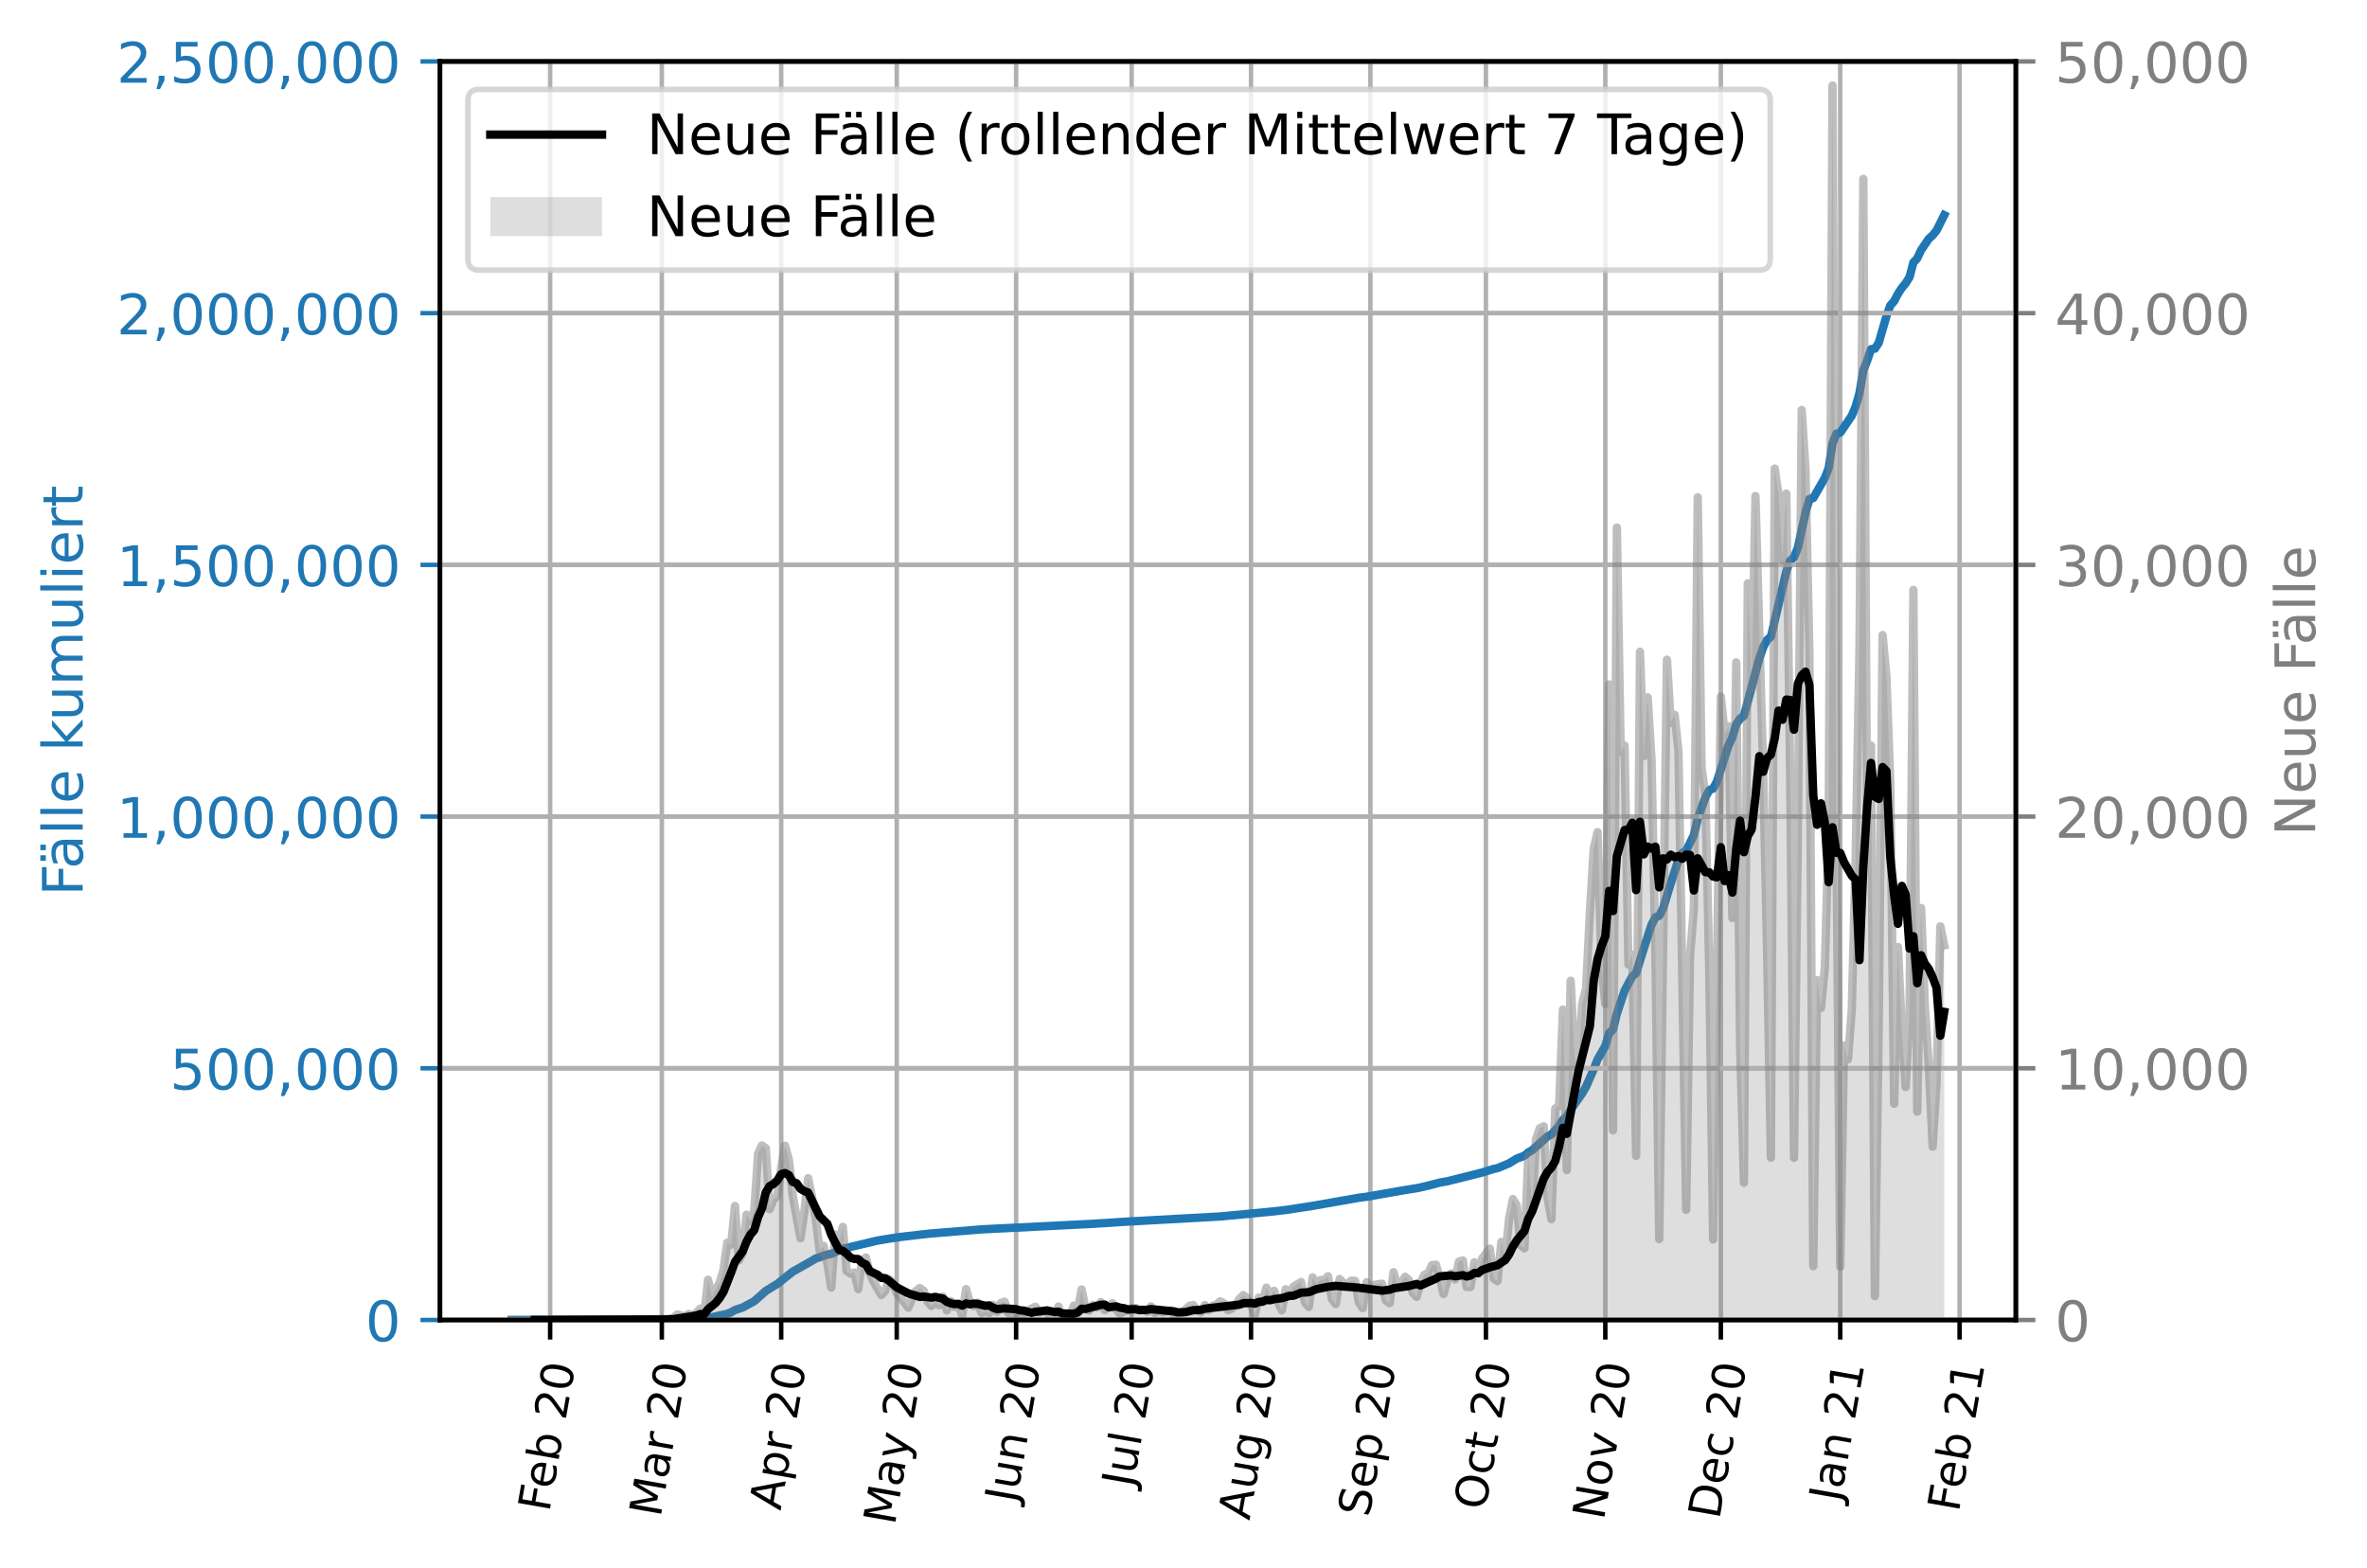<?xml version="1.0" encoding="utf-8" standalone="no"?>
<!DOCTYPE svg PUBLIC "-//W3C//DTD SVG 1.1//EN"
  "http://www.w3.org/Graphics/SVG/1.1/DTD/svg11.dtd">
<!-- Created with matplotlib (https://matplotlib.org/) -->
<svg height="280.657pt" version="1.1" viewBox="0 0 423.751 280.657" width="423.751pt" xmlns="http://www.w3.org/2000/svg" xmlns:xlink="http://www.w3.org/1999/xlink">
 <defs>
  <style type="text/css">*{stroke-linecap:butt;stroke-linejoin:round;}</style>
 </defs>
 <g id="figure_1">
  <g id="patch_1">
   <path d="M 0 280.657 
L 423.751 280.657 
L 423.751 0 
L 0 0 
z
" style="fill:#ffffff;"/>
  </g>
  <g id="axes_1">
   <g id="patch_2">
    <path d="M 78.772 236.295 
L 360.882 236.295 
L 360.882 10.999 
L 78.772 10.999 
z
" style="fill:#ffffff;"/>
   </g>
   <g id="matplotlib.axis_1">
    <g id="xtick_1">
     <g id="line2d_1">
      <path clip-path="url(#pac931bcf3d)" d="M 98.489 236.295 
L 98.489 10.999 
" style="fill:none;stroke:#b0b0b0;stroke-linecap:square;stroke-width:0.8;"/>
     </g>
     <g id="line2d_2">
      <defs>
       <path d="M 0 0 
L 0 3.5 
" id="m31d52791af" style="stroke:#000000;stroke-width:0.8;"/>
      </defs>
      <g>
       <use style="stroke:#000000;stroke-width:0.8;" x="98.489" xlink:href="#m31d52791af" y="236.295"/>
      </g>
     </g>
     <g id="text_1">
      <!-- Feb 20 -->
      <g transform="translate(98.329 270.827)rotate(-80)scale(0.08 -0.08)">
       <defs>
        <path d="M 9.812 72.906 
L 51.703 72.906 
L 51.703 64.594 
L 19.672 64.594 
L 19.672 43.109 
L 48.578 43.109 
L 48.578 34.812 
L 19.672 34.812 
L 19.672 0 
L 9.812 0 
z
" id="DejaVuSans-70"/>
        <path d="M 56.203 29.594 
L 56.203 25.203 
L 14.891 25.203 
Q 15.484 15.922 20.484 11.062 
Q 25.484 6.203 34.422 6.203 
Q 39.594 6.203 44.453 7.469 
Q 49.312 8.734 54.109 11.281 
L 54.109 2.781 
Q 49.266 0.734 44.188 -0.344 
Q 39.109 -1.422 33.891 -1.422 
Q 20.797 -1.422 13.156 6.188 
Q 5.516 13.812 5.516 26.812 
Q 5.516 40.234 12.766 48.109 
Q 20.016 56 32.328 56 
Q 43.359 56 49.781 48.891 
Q 56.203 41.797 56.203 29.594 
z
M 47.219 32.234 
Q 47.125 39.594 43.094 43.984 
Q 39.062 48.391 32.422 48.391 
Q 24.906 48.391 20.391 44.141 
Q 15.875 39.891 15.188 32.172 
z
" id="DejaVuSans-101"/>
        <path d="M 48.688 27.297 
Q 48.688 37.203 44.609 42.844 
Q 40.531 48.484 33.406 48.484 
Q 26.266 48.484 22.188 42.844 
Q 18.109 37.203 18.109 27.297 
Q 18.109 17.391 22.188 11.75 
Q 26.266 6.109 33.406 6.109 
Q 40.531 6.109 44.609 11.75 
Q 48.688 17.391 48.688 27.297 
z
M 18.109 46.391 
Q 20.953 51.266 25.266 53.625 
Q 29.594 56 35.594 56 
Q 45.562 56 51.781 48.094 
Q 58.016 40.188 58.016 27.297 
Q 58.016 14.406 51.781 6.484 
Q 45.562 -1.422 35.594 -1.422 
Q 29.594 -1.422 25.266 0.953 
Q 20.953 3.328 18.109 8.203 
L 18.109 0 
L 9.078 0 
L 9.078 75.984 
L 18.109 75.984 
z
" id="DejaVuSans-98"/>
        <path id="DejaVuSans-32"/>
        <path d="M 19.188 8.297 
L 53.609 8.297 
L 53.609 0 
L 7.328 0 
L 7.328 8.297 
Q 12.938 14.109 22.625 23.891 
Q 32.328 33.688 34.812 36.531 
Q 39.547 41.844 41.422 45.531 
Q 43.312 49.219 43.312 52.781 
Q 43.312 58.594 39.234 62.25 
Q 35.156 65.922 28.609 65.922 
Q 23.969 65.922 18.812 64.312 
Q 13.672 62.703 7.812 59.422 
L 7.812 69.391 
Q 13.766 71.781 18.938 73 
Q 24.125 74.219 28.422 74.219 
Q 39.75 74.219 46.484 68.547 
Q 53.219 62.891 53.219 53.422 
Q 53.219 48.922 51.531 44.891 
Q 49.859 40.875 45.406 35.406 
Q 44.188 33.984 37.641 27.219 
Q 31.109 20.453 19.188 8.297 
z
" id="DejaVuSans-50"/>
        <path d="M 31.781 66.406 
Q 24.172 66.406 20.328 58.906 
Q 16.5 51.422 16.5 36.375 
Q 16.5 21.391 20.328 13.891 
Q 24.172 6.391 31.781 6.391 
Q 39.453 6.391 43.281 13.891 
Q 47.125 21.391 47.125 36.375 
Q 47.125 51.422 43.281 58.906 
Q 39.453 66.406 31.781 66.406 
z
M 31.781 74.219 
Q 44.047 74.219 50.516 64.516 
Q 56.984 54.828 56.984 36.375 
Q 56.984 17.969 50.516 8.266 
Q 44.047 -1.422 31.781 -1.422 
Q 19.531 -1.422 13.062 8.266 
Q 6.594 17.969 6.594 36.375 
Q 6.594 54.828 13.062 64.516 
Q 19.531 74.219 31.781 74.219 
z
" id="DejaVuSans-48"/>
       </defs>
       <use xlink:href="#DejaVuSans-70"/>
       <use x="52.02" xlink:href="#DejaVuSans-101"/>
       <use x="113.543" xlink:href="#DejaVuSans-98"/>
       <use x="177.02" xlink:href="#DejaVuSans-32"/>
       <use x="208.807" xlink:href="#DejaVuSans-50"/>
       <use x="272.43" xlink:href="#DejaVuSans-48"/>
      </g>
     </g>
    </g>
    <g id="xtick_2">
     <g id="line2d_3">
      <path clip-path="url(#pac931bcf3d)" d="M 118.482 236.295 
L 118.482 10.999 
" style="fill:none;stroke:#b0b0b0;stroke-linecap:square;stroke-width:0.8;"/>
     </g>
     <g id="line2d_4">
      <g>
       <use style="stroke:#000000;stroke-width:0.8;" x="118.482" xlink:href="#m31d52791af" y="236.295"/>
      </g>
     </g>
     <g id="text_2">
      <!-- Mar 20 -->
      <g transform="translate(118.241 271.744)rotate(-80)scale(0.08 -0.08)">
       <defs>
        <path d="M 9.812 72.906 
L 24.516 72.906 
L 43.109 23.297 
L 61.812 72.906 
L 76.516 72.906 
L 76.516 0 
L 66.891 0 
L 66.891 64.016 
L 48.094 14.016 
L 38.188 14.016 
L 19.391 64.016 
L 19.391 0 
L 9.812 0 
z
" id="DejaVuSans-77"/>
        <path d="M 34.281 27.484 
Q 23.391 27.484 19.188 25 
Q 14.984 22.516 14.984 16.5 
Q 14.984 11.719 18.141 8.906 
Q 21.297 6.109 26.703 6.109 
Q 34.188 6.109 38.703 11.406 
Q 43.219 16.703 43.219 25.484 
L 43.219 27.484 
z
M 52.203 31.203 
L 52.203 0 
L 43.219 0 
L 43.219 8.297 
Q 40.141 3.328 35.547 0.953 
Q 30.953 -1.422 24.312 -1.422 
Q 15.922 -1.422 10.953 3.297 
Q 6 8.016 6 15.922 
Q 6 25.141 12.172 29.828 
Q 18.359 34.516 30.609 34.516 
L 43.219 34.516 
L 43.219 35.406 
Q 43.219 41.609 39.141 45 
Q 35.062 48.391 27.688 48.391 
Q 23 48.391 18.547 47.266 
Q 14.109 46.141 10.016 43.891 
L 10.016 52.203 
Q 14.938 54.109 19.578 55.047 
Q 24.219 56 28.609 56 
Q 40.484 56 46.344 49.844 
Q 52.203 43.703 52.203 31.203 
z
" id="DejaVuSans-97"/>
        <path d="M 41.109 46.297 
Q 39.594 47.172 37.812 47.578 
Q 36.031 48 33.891 48 
Q 26.266 48 22.188 43.047 
Q 18.109 38.094 18.109 28.812 
L 18.109 0 
L 9.078 0 
L 9.078 54.688 
L 18.109 54.688 
L 18.109 46.188 
Q 20.953 51.172 25.484 53.578 
Q 30.031 56 36.531 56 
Q 37.453 56 38.578 55.875 
Q 39.703 55.766 41.062 55.516 
z
" id="DejaVuSans-114"/>
       </defs>
       <use xlink:href="#DejaVuSans-77"/>
       <use x="86.279" xlink:href="#DejaVuSans-97"/>
       <use x="147.559" xlink:href="#DejaVuSans-114"/>
       <use x="188.672" xlink:href="#DejaVuSans-32"/>
       <use x="220.459" xlink:href="#DejaVuSans-50"/>
       <use x="284.082" xlink:href="#DejaVuSans-48"/>
      </g>
     </g>
    </g>
    <g id="xtick_3">
     <g id="line2d_5">
      <path clip-path="url(#pac931bcf3d)" d="M 139.854 236.295 
L 139.854 10.999 
" style="fill:none;stroke:#b0b0b0;stroke-linecap:square;stroke-width:0.8;"/>
     </g>
     <g id="line2d_6">
      <g>
       <use style="stroke:#000000;stroke-width:0.8;" x="139.854" xlink:href="#m31d52791af" y="236.295"/>
      </g>
     </g>
     <g id="text_3">
      <!-- Apr 20 -->
      <g transform="translate(139.722 270.509)rotate(-80)scale(0.08 -0.08)">
       <defs>
        <path d="M 34.188 63.188 
L 20.797 26.906 
L 47.609 26.906 
z
M 28.609 72.906 
L 39.797 72.906 
L 67.578 0 
L 57.328 0 
L 50.688 18.703 
L 17.828 18.703 
L 11.188 0 
L 0.781 0 
z
" id="DejaVuSans-65"/>
        <path d="M 18.109 8.203 
L 18.109 -20.797 
L 9.078 -20.797 
L 9.078 54.688 
L 18.109 54.688 
L 18.109 46.391 
Q 20.953 51.266 25.266 53.625 
Q 29.594 56 35.594 56 
Q 45.562 56 51.781 48.094 
Q 58.016 40.188 58.016 27.297 
Q 58.016 14.406 51.781 6.484 
Q 45.562 -1.422 35.594 -1.422 
Q 29.594 -1.422 25.266 0.953 
Q 20.953 3.328 18.109 8.203 
z
M 48.688 27.297 
Q 48.688 37.203 44.609 42.844 
Q 40.531 48.484 33.406 48.484 
Q 26.266 48.484 22.188 42.844 
Q 18.109 37.203 18.109 27.297 
Q 18.109 17.391 22.188 11.75 
Q 26.266 6.109 33.406 6.109 
Q 40.531 6.109 44.609 11.75 
Q 48.688 17.391 48.688 27.297 
z
" id="DejaVuSans-112"/>
       </defs>
       <use xlink:href="#DejaVuSans-65"/>
       <use x="68.408" xlink:href="#DejaVuSans-112"/>
       <use x="131.885" xlink:href="#DejaVuSans-114"/>
       <use x="172.998" xlink:href="#DejaVuSans-32"/>
       <use x="204.785" xlink:href="#DejaVuSans-50"/>
       <use x="268.408" xlink:href="#DejaVuSans-48"/>
      </g>
     </g>
    </g>
    <g id="xtick_4">
     <g id="line2d_7">
      <path clip-path="url(#pac931bcf3d)" d="M 160.537 236.295 
L 160.537 10.999 
" style="fill:none;stroke:#b0b0b0;stroke-linecap:square;stroke-width:0.8;"/>
     </g>
     <g id="line2d_8">
      <g>
       <use style="stroke:#000000;stroke-width:0.8;" x="160.537" xlink:href="#m31d52791af" y="236.295"/>
      </g>
     </g>
     <g id="text_4">
      <!-- May 20 -->
      <g transform="translate(160.17 273.168)rotate(-80)scale(0.08 -0.08)">
       <defs>
        <path d="M 32.172 -5.078 
Q 28.375 -14.844 24.75 -17.812 
Q 21.141 -20.797 15.094 -20.797 
L 7.906 -20.797 
L 7.906 -13.281 
L 13.188 -13.281 
Q 16.891 -13.281 18.938 -11.516 
Q 21 -9.766 23.484 -3.219 
L 25.094 0.875 
L 2.984 54.688 
L 12.5 54.688 
L 29.594 11.922 
L 46.688 54.688 
L 56.203 54.688 
z
" id="DejaVuSans-121"/>
       </defs>
       <use xlink:href="#DejaVuSans-77"/>
       <use x="86.279" xlink:href="#DejaVuSans-97"/>
       <use x="147.559" xlink:href="#DejaVuSans-121"/>
       <use x="206.738" xlink:href="#DejaVuSans-32"/>
       <use x="238.525" xlink:href="#DejaVuSans-50"/>
       <use x="302.148" xlink:href="#DejaVuSans-48"/>
      </g>
     </g>
    </g>
    <g id="xtick_5">
     <g id="line2d_9">
      <path clip-path="url(#pac931bcf3d)" d="M 181.909 236.295 
L 181.909 10.999 
" style="fill:none;stroke:#b0b0b0;stroke-linecap:square;stroke-width:0.8;"/>
     </g>
     <g id="line2d_10">
      <g>
       <use style="stroke:#000000;stroke-width:0.8;" x="181.909" xlink:href="#m31d52791af" y="236.295"/>
      </g>
     </g>
     <g id="text_5">
      <!-- Jun 20 -->
      <g transform="translate(181.893 269.19)rotate(-80)scale(0.08 -0.08)">
       <defs>
        <path d="M 9.812 72.906 
L 19.672 72.906 
L 19.672 5.078 
Q 19.672 -8.109 14.672 -14.062 
Q 9.672 -20.016 -1.422 -20.016 
L -5.172 -20.016 
L -5.172 -11.719 
L -2.094 -11.719 
Q 4.438 -11.719 7.125 -8.047 
Q 9.812 -4.391 9.812 5.078 
z
" id="DejaVuSans-74"/>
        <path d="M 8.5 21.578 
L 8.5 54.688 
L 17.484 54.688 
L 17.484 21.922 
Q 17.484 14.156 20.5 10.266 
Q 23.531 6.391 29.594 6.391 
Q 36.859 6.391 41.078 11.031 
Q 45.312 15.672 45.312 23.688 
L 45.312 54.688 
L 54.297 54.688 
L 54.297 0 
L 45.312 0 
L 45.312 8.406 
Q 42.047 3.422 37.719 1 
Q 33.406 -1.422 27.688 -1.422 
Q 18.266 -1.422 13.375 4.438 
Q 8.5 10.297 8.5 21.578 
z
M 31.109 56 
z
" id="DejaVuSans-117"/>
        <path d="M 54.891 33.016 
L 54.891 0 
L 45.906 0 
L 45.906 32.719 
Q 45.906 40.484 42.875 44.328 
Q 39.844 48.188 33.797 48.188 
Q 26.516 48.188 22.312 43.547 
Q 18.109 38.922 18.109 30.906 
L 18.109 0 
L 9.078 0 
L 9.078 54.688 
L 18.109 54.688 
L 18.109 46.188 
Q 21.344 51.125 25.703 53.562 
Q 30.078 56 35.797 56 
Q 45.219 56 50.047 50.172 
Q 54.891 44.344 54.891 33.016 
z
" id="DejaVuSans-110"/>
       </defs>
       <use xlink:href="#DejaVuSans-74"/>
       <use x="29.492" xlink:href="#DejaVuSans-117"/>
       <use x="92.871" xlink:href="#DejaVuSans-110"/>
       <use x="156.25" xlink:href="#DejaVuSans-32"/>
       <use x="188.037" xlink:href="#DejaVuSans-50"/>
       <use x="251.66" xlink:href="#DejaVuSans-48"/>
      </g>
     </g>
    </g>
    <g id="xtick_6">
     <g id="line2d_11">
      <path clip-path="url(#pac931bcf3d)" d="M 202.591 236.295 
L 202.591 10.999 
" style="fill:none;stroke:#b0b0b0;stroke-linecap:square;stroke-width:0.8;"/>
     </g>
     <g id="line2d_12">
      <g>
       <use style="stroke:#000000;stroke-width:0.8;" x="202.591" xlink:href="#m31d52791af" y="236.295"/>
      </g>
     </g>
     <g id="text_6">
      <!-- Jul 20 -->
      <g transform="translate(202.823 266.385)rotate(-80)scale(0.08 -0.08)">
       <defs>
        <path d="M 9.422 75.984 
L 18.406 75.984 
L 18.406 0 
L 9.422 0 
z
" id="DejaVuSans-108"/>
       </defs>
       <use xlink:href="#DejaVuSans-74"/>
       <use x="29.492" xlink:href="#DejaVuSans-117"/>
       <use x="92.871" xlink:href="#DejaVuSans-108"/>
       <use x="120.654" xlink:href="#DejaVuSans-32"/>
       <use x="152.441" xlink:href="#DejaVuSans-50"/>
       <use x="216.064" xlink:href="#DejaVuSans-48"/>
      </g>
     </g>
    </g>
    <g id="xtick_7">
     <g id="line2d_13">
      <path clip-path="url(#pac931bcf3d)" d="M 223.963 236.295 
L 223.963 10.999 
" style="fill:none;stroke:#b0b0b0;stroke-linecap:square;stroke-width:0.8;"/>
     </g>
     <g id="line2d_14">
      <g>
       <use style="stroke:#000000;stroke-width:0.8;" x="223.963" xlink:href="#m31d52791af" y="236.295"/>
      </g>
     </g>
     <g id="text_7">
      <!-- Aug 20 -->
      <g transform="translate(223.676 272.263)rotate(-80)scale(0.08 -0.08)">
       <defs>
        <path d="M 45.406 27.984 
Q 45.406 37.75 41.375 43.109 
Q 37.359 48.484 30.078 48.484 
Q 22.859 48.484 18.828 43.109 
Q 14.797 37.75 14.797 27.984 
Q 14.797 18.266 18.828 12.891 
Q 22.859 7.516 30.078 7.516 
Q 37.359 7.516 41.375 12.891 
Q 45.406 18.266 45.406 27.984 
z
M 54.391 6.781 
Q 54.391 -7.172 48.188 -13.984 
Q 42 -20.797 29.203 -20.797 
Q 24.469 -20.797 20.266 -20.094 
Q 16.062 -19.391 12.109 -17.922 
L 12.109 -9.188 
Q 16.062 -11.328 19.922 -12.344 
Q 23.781 -13.375 27.781 -13.375 
Q 36.625 -13.375 41.016 -8.766 
Q 45.406 -4.156 45.406 5.172 
L 45.406 9.625 
Q 42.625 4.781 38.281 2.391 
Q 33.938 0 27.875 0 
Q 17.828 0 11.672 7.656 
Q 5.516 15.328 5.516 27.984 
Q 5.516 40.672 11.672 48.328 
Q 17.828 56 27.875 56 
Q 33.938 56 38.281 53.609 
Q 42.625 51.219 45.406 46.391 
L 45.406 54.688 
L 54.391 54.688 
z
" id="DejaVuSans-103"/>
       </defs>
       <use xlink:href="#DejaVuSans-65"/>
       <use x="68.408" xlink:href="#DejaVuSans-117"/>
       <use x="131.787" xlink:href="#DejaVuSans-103"/>
       <use x="195.264" xlink:href="#DejaVuSans-32"/>
       <use x="227.051" xlink:href="#DejaVuSans-50"/>
       <use x="290.674" xlink:href="#DejaVuSans-48"/>
      </g>
     </g>
    </g>
    <g id="xtick_8">
     <g id="line2d_15">
      <path clip-path="url(#pac931bcf3d)" d="M 245.335 236.295 
L 245.335 10.999 
" style="fill:none;stroke:#b0b0b0;stroke-linecap:square;stroke-width:0.8;"/>
     </g>
     <g id="line2d_16">
      <g>
       <use style="stroke:#000000;stroke-width:0.8;" x="245.335" xlink:href="#m31d52791af" y="236.295"/>
      </g>
     </g>
     <g id="text_8">
      <!-- Sep 20 -->
      <g transform="translate(245.095 271.73)rotate(-80)scale(0.08 -0.08)">
       <defs>
        <path d="M 53.516 70.516 
L 53.516 60.891 
Q 47.906 63.578 42.922 64.891 
Q 37.938 66.219 33.297 66.219 
Q 25.25 66.219 20.875 63.094 
Q 16.5 59.969 16.5 54.203 
Q 16.5 49.359 19.406 46.891 
Q 22.312 44.438 30.422 42.922 
L 36.375 41.703 
Q 47.406 39.594 52.656 34.297 
Q 57.906 29 57.906 20.125 
Q 57.906 9.516 50.797 4.047 
Q 43.703 -1.422 29.984 -1.422 
Q 24.812 -1.422 18.969 -0.25 
Q 13.141 0.922 6.891 3.219 
L 6.891 13.375 
Q 12.891 10.016 18.656 8.297 
Q 24.422 6.594 29.984 6.594 
Q 38.422 6.594 43.016 9.906 
Q 47.609 13.234 47.609 19.391 
Q 47.609 24.75 44.312 27.781 
Q 41.016 30.812 33.5 32.328 
L 27.484 33.5 
Q 16.453 35.688 11.516 40.375 
Q 6.594 45.062 6.594 53.422 
Q 6.594 63.094 13.406 68.656 
Q 20.219 74.219 32.172 74.219 
Q 37.312 74.219 42.625 73.281 
Q 47.953 72.359 53.516 70.516 
z
" id="DejaVuSans-83"/>
       </defs>
       <use xlink:href="#DejaVuSans-83"/>
       <use x="63.477" xlink:href="#DejaVuSans-101"/>
       <use x="125" xlink:href="#DejaVuSans-112"/>
       <use x="188.477" xlink:href="#DejaVuSans-32"/>
       <use x="220.264" xlink:href="#DejaVuSans-50"/>
       <use x="283.887" xlink:href="#DejaVuSans-48"/>
      </g>
     </g>
    </g>
    <g id="xtick_9">
     <g id="line2d_17">
      <path clip-path="url(#pac931bcf3d)" d="M 266.018 236.295 
L 266.018 10.999 
" style="fill:none;stroke:#b0b0b0;stroke-linecap:square;stroke-width:0.8;"/>
     </g>
     <g id="line2d_18">
      <g>
       <use style="stroke:#000000;stroke-width:0.8;" x="266.018" xlink:href="#m31d52791af" y="236.295"/>
      </g>
     </g>
     <g id="text_9">
      <!-- Oct 20 -->
      <g transform="translate(265.886 270.502)rotate(-80)scale(0.08 -0.08)">
       <defs>
        <path d="M 39.406 66.219 
Q 28.656 66.219 22.328 58.203 
Q 16.016 50.203 16.016 36.375 
Q 16.016 22.609 22.328 14.594 
Q 28.656 6.594 39.406 6.594 
Q 50.141 6.594 56.422 14.594 
Q 62.703 22.609 62.703 36.375 
Q 62.703 50.203 56.422 58.203 
Q 50.141 66.219 39.406 66.219 
z
M 39.406 74.219 
Q 54.734 74.219 63.906 63.938 
Q 73.094 53.656 73.094 36.375 
Q 73.094 19.141 63.906 8.859 
Q 54.734 -1.422 39.406 -1.422 
Q 24.031 -1.422 14.812 8.828 
Q 5.609 19.094 5.609 36.375 
Q 5.609 53.656 14.812 63.938 
Q 24.031 74.219 39.406 74.219 
z
" id="DejaVuSans-79"/>
        <path d="M 48.781 52.594 
L 48.781 44.188 
Q 44.969 46.297 41.141 47.344 
Q 37.312 48.391 33.406 48.391 
Q 24.656 48.391 19.812 42.844 
Q 14.984 37.312 14.984 27.297 
Q 14.984 17.281 19.812 11.734 
Q 24.656 6.203 33.406 6.203 
Q 37.312 6.203 41.141 7.25 
Q 44.969 8.297 48.781 10.406 
L 48.781 2.094 
Q 45.016 0.344 40.984 -0.531 
Q 36.969 -1.422 32.422 -1.422 
Q 20.062 -1.422 12.781 6.344 
Q 5.516 14.109 5.516 27.297 
Q 5.516 40.672 12.859 48.328 
Q 20.219 56 33.016 56 
Q 37.156 56 41.109 55.141 
Q 45.062 54.297 48.781 52.594 
z
" id="DejaVuSans-99"/>
        <path d="M 18.312 70.219 
L 18.312 54.688 
L 36.812 54.688 
L 36.812 47.703 
L 18.312 47.703 
L 18.312 18.016 
Q 18.312 11.328 20.141 9.422 
Q 21.969 7.516 27.594 7.516 
L 36.812 7.516 
L 36.812 0 
L 27.594 0 
Q 17.188 0 13.234 3.875 
Q 9.281 7.766 9.281 18.016 
L 9.281 47.703 
L 2.688 47.703 
L 2.688 54.688 
L 9.281 54.688 
L 9.281 70.219 
z
" id="DejaVuSans-116"/>
       </defs>
       <use xlink:href="#DejaVuSans-79"/>
       <use x="78.711" xlink:href="#DejaVuSans-99"/>
       <use x="133.691" xlink:href="#DejaVuSans-116"/>
       <use x="172.9" xlink:href="#DejaVuSans-32"/>
       <use x="204.688" xlink:href="#DejaVuSans-50"/>
       <use x="268.311" xlink:href="#DejaVuSans-48"/>
      </g>
     </g>
    </g>
    <g id="xtick_10">
     <g id="line2d_19">
      <path clip-path="url(#pac931bcf3d)" d="M 287.39 236.295 
L 287.39 10.999 
" style="fill:none;stroke:#b0b0b0;stroke-linecap:square;stroke-width:0.8;"/>
     </g>
     <g id="line2d_20">
      <g>
       <use style="stroke:#000000;stroke-width:0.8;" x="287.39" xlink:href="#m31d52791af" y="236.295"/>
      </g>
     </g>
     <g id="text_10">
      <!-- Nov 20 -->
      <g transform="translate(287.103 272.257)rotate(-80)scale(0.08 -0.08)">
       <defs>
        <path d="M 9.812 72.906 
L 23.094 72.906 
L 55.422 11.922 
L 55.422 72.906 
L 64.984 72.906 
L 64.984 0 
L 51.703 0 
L 19.391 60.984 
L 19.391 0 
L 9.812 0 
z
" id="DejaVuSans-78"/>
        <path d="M 30.609 48.391 
Q 23.391 48.391 19.188 42.75 
Q 14.984 37.109 14.984 27.297 
Q 14.984 17.484 19.156 11.844 
Q 23.344 6.203 30.609 6.203 
Q 37.797 6.203 41.984 11.859 
Q 46.188 17.531 46.188 27.297 
Q 46.188 37.016 41.984 42.703 
Q 37.797 48.391 30.609 48.391 
z
M 30.609 56 
Q 42.328 56 49.016 48.375 
Q 55.719 40.766 55.719 27.297 
Q 55.719 13.875 49.016 6.219 
Q 42.328 -1.422 30.609 -1.422 
Q 18.844 -1.422 12.172 6.219 
Q 5.516 13.875 5.516 27.297 
Q 5.516 40.766 12.172 48.375 
Q 18.844 56 30.609 56 
z
" id="DejaVuSans-111"/>
        <path d="M 2.984 54.688 
L 12.5 54.688 
L 29.594 8.797 
L 46.688 54.688 
L 56.203 54.688 
L 35.688 0 
L 23.484 0 
z
" id="DejaVuSans-118"/>
       </defs>
       <use xlink:href="#DejaVuSans-78"/>
       <use x="74.805" xlink:href="#DejaVuSans-111"/>
       <use x="135.986" xlink:href="#DejaVuSans-118"/>
       <use x="195.166" xlink:href="#DejaVuSans-32"/>
       <use x="226.953" xlink:href="#DejaVuSans-50"/>
       <use x="290.576" xlink:href="#DejaVuSans-48"/>
      </g>
     </g>
    </g>
    <g id="xtick_11">
     <g id="line2d_21">
      <path clip-path="url(#pac931bcf3d)" d="M 308.072 236.295 
L 308.072 10.999 
" style="fill:none;stroke:#b0b0b0;stroke-linecap:square;stroke-width:0.8;"/>
     </g>
     <g id="line2d_22">
      <g>
       <use style="stroke:#000000;stroke-width:0.8;" x="308.072" xlink:href="#m31d52791af" y="236.295"/>
      </g>
     </g>
     <g id="text_11">
      <!-- Dec 20 -->
      <g transform="translate(307.798 272.126)rotate(-80)scale(0.08 -0.08)">
       <defs>
        <path d="M 19.672 64.797 
L 19.672 8.109 
L 31.594 8.109 
Q 46.688 8.109 53.688 14.938 
Q 60.688 21.781 60.688 36.531 
Q 60.688 51.172 53.688 57.984 
Q 46.688 64.797 31.594 64.797 
z
M 9.812 72.906 
L 30.078 72.906 
Q 51.266 72.906 61.172 64.094 
Q 71.094 55.281 71.094 36.531 
Q 71.094 17.672 61.125 8.828 
Q 51.172 0 30.078 0 
L 9.812 0 
z
" id="DejaVuSans-68"/>
       </defs>
       <use xlink:href="#DejaVuSans-68"/>
       <use x="77.002" xlink:href="#DejaVuSans-101"/>
       <use x="138.525" xlink:href="#DejaVuSans-99"/>
       <use x="193.506" xlink:href="#DejaVuSans-32"/>
       <use x="225.293" xlink:href="#DejaVuSans-50"/>
       <use x="288.916" xlink:href="#DejaVuSans-48"/>
      </g>
     </g>
    </g>
    <g id="xtick_12">
     <g id="line2d_23">
      <path clip-path="url(#pac931bcf3d)" d="M 329.444 236.295 
L 329.444 10.999 
" style="fill:none;stroke:#b0b0b0;stroke-linecap:square;stroke-width:0.8;"/>
     </g>
     <g id="line2d_24">
      <g>
       <use style="stroke:#000000;stroke-width:0.8;" x="329.444" xlink:href="#m31d52791af" y="236.295"/>
      </g>
     </g>
     <g id="text_12">
      <!-- Jan 21 -->
      <g transform="translate(329.443 269.025)rotate(-80)scale(0.08 -0.08)">
       <defs>
        <path d="M 12.406 8.297 
L 28.516 8.297 
L 28.516 63.922 
L 10.984 60.406 
L 10.984 69.391 
L 28.422 72.906 
L 38.281 72.906 
L 38.281 8.297 
L 54.391 8.297 
L 54.391 0 
L 12.406 0 
z
" id="DejaVuSans-49"/>
       </defs>
       <use xlink:href="#DejaVuSans-74"/>
       <use x="29.492" xlink:href="#DejaVuSans-97"/>
       <use x="90.771" xlink:href="#DejaVuSans-110"/>
       <use x="154.15" xlink:href="#DejaVuSans-32"/>
       <use x="185.938" xlink:href="#DejaVuSans-50"/>
       <use x="249.561" xlink:href="#DejaVuSans-49"/>
      </g>
     </g>
    </g>
    <g id="xtick_13">
     <g id="line2d_25">
      <path clip-path="url(#pac931bcf3d)" d="M 350.816 236.295 
L 350.816 10.999 
" style="fill:none;stroke:#b0b0b0;stroke-linecap:square;stroke-width:0.8;"/>
     </g>
     <g id="line2d_26">
      <g>
       <use style="stroke:#000000;stroke-width:0.8;" x="350.816" xlink:href="#m31d52791af" y="236.295"/>
      </g>
     </g>
     <g id="text_13">
      <!-- Feb 21 -->
      <g transform="translate(350.656 270.827)rotate(-80)scale(0.08 -0.08)">
       <use xlink:href="#DejaVuSans-70"/>
       <use x="52.02" xlink:href="#DejaVuSans-101"/>
       <use x="113.543" xlink:href="#DejaVuSans-98"/>
       <use x="177.02" xlink:href="#DejaVuSans-32"/>
       <use x="208.807" xlink:href="#DejaVuSans-50"/>
       <use x="272.43" xlink:href="#DejaVuSans-49"/>
      </g>
     </g>
    </g>
   </g>
   <g id="matplotlib.axis_2">
    <g id="ytick_1">
     <g id="line2d_27">
      <path clip-path="url(#pac931bcf3d)" d="M 78.772 236.295 
L 360.882 236.295 
" style="fill:none;stroke:#b0b0b0;stroke-linecap:square;stroke-width:0.8;"/>
     </g>
     <g id="line2d_28">
      <defs>
       <path d="M 0 0 
L -3.5 0 
" id="m4f9a5855cd" style="stroke:#1f77b4;stroke-width:0.8;"/>
      </defs>
      <g>
       <use style="fill:#1f77b4;stroke:#1f77b4;stroke-width:0.8;" x="78.772" xlink:href="#m4f9a5855cd" y="236.295"/>
      </g>
     </g>
     <g id="text_14">
      <!-- 0 -->
      <g style="fill:#1f77b4;" transform="translate(65.409 240.094)scale(0.1 -0.1)">
       <use xlink:href="#DejaVuSans-48"/>
      </g>
     </g>
    </g>
    <g id="ytick_2">
     <g id="line2d_29">
      <path clip-path="url(#pac931bcf3d)" d="M 78.772 191.236 
L 360.882 191.236 
" style="fill:none;stroke:#b0b0b0;stroke-linecap:square;stroke-width:0.8;"/>
     </g>
     <g id="line2d_30">
      <g>
       <use style="fill:#1f77b4;stroke:#1f77b4;stroke-width:0.8;" x="78.772" xlink:href="#m4f9a5855cd" y="191.236"/>
      </g>
     </g>
     <g id="text_15">
      <!-- 500,000 -->
      <g style="fill:#1f77b4;" transform="translate(30.419 195.035)scale(0.1 -0.1)">
       <defs>
        <path d="M 10.797 72.906 
L 49.516 72.906 
L 49.516 64.594 
L 19.828 64.594 
L 19.828 46.734 
Q 21.969 47.469 24.109 47.828 
Q 26.266 48.188 28.422 48.188 
Q 40.625 48.188 47.75 41.5 
Q 54.891 34.812 54.891 23.391 
Q 54.891 11.625 47.562 5.094 
Q 40.234 -1.422 26.906 -1.422 
Q 22.312 -1.422 17.547 -0.641 
Q 12.797 0.141 7.719 1.703 
L 7.719 11.625 
Q 12.109 9.234 16.797 8.062 
Q 21.484 6.891 26.703 6.891 
Q 35.156 6.891 40.078 11.328 
Q 45.016 15.766 45.016 23.391 
Q 45.016 31 40.078 35.438 
Q 35.156 39.891 26.703 39.891 
Q 22.75 39.891 18.812 39.016 
Q 14.891 38.141 10.797 36.281 
z
" id="DejaVuSans-53"/>
        <path d="M 11.719 12.406 
L 22.016 12.406 
L 22.016 4 
L 14.016 -11.625 
L 7.719 -11.625 
L 11.719 4 
z
" id="DejaVuSans-44"/>
       </defs>
       <use xlink:href="#DejaVuSans-53"/>
       <use x="63.623" xlink:href="#DejaVuSans-48"/>
       <use x="127.246" xlink:href="#DejaVuSans-48"/>
       <use x="190.869" xlink:href="#DejaVuSans-44"/>
       <use x="222.656" xlink:href="#DejaVuSans-48"/>
       <use x="286.279" xlink:href="#DejaVuSans-48"/>
       <use x="349.902" xlink:href="#DejaVuSans-48"/>
      </g>
     </g>
    </g>
    <g id="ytick_3">
     <g id="line2d_31">
      <path clip-path="url(#pac931bcf3d)" d="M 78.772 146.177 
L 360.882 146.177 
" style="fill:none;stroke:#b0b0b0;stroke-linecap:square;stroke-width:0.8;"/>
     </g>
     <g id="line2d_32">
      <g>
       <use style="fill:#1f77b4;stroke:#1f77b4;stroke-width:0.8;" x="78.772" xlink:href="#m4f9a5855cd" y="146.177"/>
      </g>
     </g>
     <g id="text_16">
      <!-- 1,000,000 -->
      <g style="fill:#1f77b4;" transform="translate(20.878 149.976)scale(0.1 -0.1)">
       <use xlink:href="#DejaVuSans-49"/>
       <use x="63.623" xlink:href="#DejaVuSans-44"/>
       <use x="95.41" xlink:href="#DejaVuSans-48"/>
       <use x="159.033" xlink:href="#DejaVuSans-48"/>
       <use x="222.656" xlink:href="#DejaVuSans-48"/>
       <use x="286.279" xlink:href="#DejaVuSans-44"/>
       <use x="318.066" xlink:href="#DejaVuSans-48"/>
       <use x="381.689" xlink:href="#DejaVuSans-48"/>
       <use x="445.312" xlink:href="#DejaVuSans-48"/>
      </g>
     </g>
    </g>
    <g id="ytick_4">
     <g id="line2d_33">
      <path clip-path="url(#pac931bcf3d)" d="M 78.772 101.117 
L 360.882 101.117 
" style="fill:none;stroke:#b0b0b0;stroke-linecap:square;stroke-width:0.8;"/>
     </g>
     <g id="line2d_34">
      <g>
       <use style="fill:#1f77b4;stroke:#1f77b4;stroke-width:0.8;" x="78.772" xlink:href="#m4f9a5855cd" y="101.117"/>
      </g>
     </g>
     <g id="text_17">
      <!-- 1,500,000 -->
      <g style="fill:#1f77b4;" transform="translate(20.878 104.917)scale(0.1 -0.1)">
       <use xlink:href="#DejaVuSans-49"/>
       <use x="63.623" xlink:href="#DejaVuSans-44"/>
       <use x="95.41" xlink:href="#DejaVuSans-53"/>
       <use x="159.033" xlink:href="#DejaVuSans-48"/>
       <use x="222.656" xlink:href="#DejaVuSans-48"/>
       <use x="286.279" xlink:href="#DejaVuSans-44"/>
       <use x="318.066" xlink:href="#DejaVuSans-48"/>
       <use x="381.689" xlink:href="#DejaVuSans-48"/>
       <use x="445.312" xlink:href="#DejaVuSans-48"/>
      </g>
     </g>
    </g>
    <g id="ytick_5">
     <g id="line2d_35">
      <path clip-path="url(#pac931bcf3d)" d="M 78.772 56.058 
L 360.882 56.058 
" style="fill:none;stroke:#b0b0b0;stroke-linecap:square;stroke-width:0.8;"/>
     </g>
     <g id="line2d_36">
      <g>
       <use style="fill:#1f77b4;stroke:#1f77b4;stroke-width:0.8;" x="78.772" xlink:href="#m4f9a5855cd" y="56.058"/>
      </g>
     </g>
     <g id="text_18">
      <!-- 2,000,000 -->
      <g style="fill:#1f77b4;" transform="translate(20.878 59.858)scale(0.1 -0.1)">
       <use xlink:href="#DejaVuSans-50"/>
       <use x="63.623" xlink:href="#DejaVuSans-44"/>
       <use x="95.41" xlink:href="#DejaVuSans-48"/>
       <use x="159.033" xlink:href="#DejaVuSans-48"/>
       <use x="222.656" xlink:href="#DejaVuSans-48"/>
       <use x="286.279" xlink:href="#DejaVuSans-44"/>
       <use x="318.066" xlink:href="#DejaVuSans-48"/>
       <use x="381.689" xlink:href="#DejaVuSans-48"/>
       <use x="445.312" xlink:href="#DejaVuSans-48"/>
      </g>
     </g>
    </g>
    <g id="ytick_6">
     <g id="line2d_37">
      <path clip-path="url(#pac931bcf3d)" d="M 78.772 10.999 
L 360.882 10.999 
" style="fill:none;stroke:#b0b0b0;stroke-linecap:square;stroke-width:0.8;"/>
     </g>
     <g id="line2d_38">
      <g>
       <use style="fill:#1f77b4;stroke:#1f77b4;stroke-width:0.8;" x="78.772" xlink:href="#m4f9a5855cd" y="10.999"/>
      </g>
     </g>
     <g id="text_19">
      <!-- 2,500,000 -->
      <g style="fill:#1f77b4;" transform="translate(20.878 14.798)scale(0.1 -0.1)">
       <use xlink:href="#DejaVuSans-50"/>
       <use x="63.623" xlink:href="#DejaVuSans-44"/>
       <use x="95.41" xlink:href="#DejaVuSans-53"/>
       <use x="159.033" xlink:href="#DejaVuSans-48"/>
       <use x="222.656" xlink:href="#DejaVuSans-48"/>
       <use x="286.279" xlink:href="#DejaVuSans-44"/>
       <use x="318.066" xlink:href="#DejaVuSans-48"/>
       <use x="381.689" xlink:href="#DejaVuSans-48"/>
       <use x="445.312" xlink:href="#DejaVuSans-48"/>
      </g>
     </g>
    </g>
    <g id="text_20">
     <!-- Fälle kumuliert -->
     <g style="fill:#1f77b4;" transform="translate(14.798 160.391)rotate(-90)scale(0.1 -0.1)">
      <defs>
       <path d="M 34.281 27.484 
Q 23.391 27.484 19.188 25 
Q 14.984 22.516 14.984 16.5 
Q 14.984 11.719 18.141 8.906 
Q 21.297 6.109 26.703 6.109 
Q 34.188 6.109 38.703 11.406 
Q 43.219 16.703 43.219 25.484 
L 43.219 27.484 
z
M 52.203 31.203 
L 52.203 0 
L 43.219 0 
L 43.219 8.297 
Q 40.141 3.328 35.547 0.953 
Q 30.953 -1.422 24.312 -1.422 
Q 15.922 -1.422 10.953 3.297 
Q 6 8.016 6 15.922 
Q 6 25.141 12.172 29.828 
Q 18.359 34.516 30.609 34.516 
L 43.219 34.516 
L 43.219 35.406 
Q 43.219 41.609 39.141 45 
Q 35.062 48.391 27.688 48.391 
Q 23 48.391 18.547 47.266 
Q 14.109 46.141 10.016 43.891 
L 10.016 52.203 
Q 14.938 54.109 19.578 55.047 
Q 24.219 56 28.609 56 
Q 40.484 56 46.344 49.844 
Q 52.203 43.703 52.203 31.203 
z
M 33.594 75.781 
L 43.5 75.781 
L 43.5 65.922 
L 33.594 65.922 
z
M 14.5 75.781 
L 24.422 75.781 
L 24.422 65.922 
L 14.5 65.922 
z
" id="DejaVuSans-228"/>
       <path d="M 9.078 75.984 
L 18.109 75.984 
L 18.109 31.109 
L 44.922 54.688 
L 56.391 54.688 
L 27.391 29.109 
L 57.625 0 
L 45.906 0 
L 18.109 26.703 
L 18.109 0 
L 9.078 0 
z
" id="DejaVuSans-107"/>
       <path d="M 52 44.188 
Q 55.375 50.25 60.062 53.125 
Q 64.75 56 71.094 56 
Q 79.641 56 84.281 50.016 
Q 88.922 44.047 88.922 33.016 
L 88.922 0 
L 79.891 0 
L 79.891 32.719 
Q 79.891 40.578 77.094 44.375 
Q 74.312 48.188 68.609 48.188 
Q 61.625 48.188 57.562 43.547 
Q 53.516 38.922 53.516 30.906 
L 53.516 0 
L 44.484 0 
L 44.484 32.719 
Q 44.484 40.625 41.703 44.406 
Q 38.922 48.188 33.109 48.188 
Q 26.219 48.188 22.156 43.531 
Q 18.109 38.875 18.109 30.906 
L 18.109 0 
L 9.078 0 
L 9.078 54.688 
L 18.109 54.688 
L 18.109 46.188 
Q 21.188 51.219 25.484 53.609 
Q 29.781 56 35.688 56 
Q 41.656 56 45.828 52.969 
Q 50 49.953 52 44.188 
z
" id="DejaVuSans-109"/>
       <path d="M 9.422 54.688 
L 18.406 54.688 
L 18.406 0 
L 9.422 0 
z
M 9.422 75.984 
L 18.406 75.984 
L 18.406 64.594 
L 9.422 64.594 
z
" id="DejaVuSans-105"/>
      </defs>
      <use xlink:href="#DejaVuSans-70"/>
      <use x="48.395" xlink:href="#DejaVuSans-228"/>
      <use x="109.674" xlink:href="#DejaVuSans-108"/>
      <use x="137.457" xlink:href="#DejaVuSans-108"/>
      <use x="165.24" xlink:href="#DejaVuSans-101"/>
      <use x="226.764" xlink:href="#DejaVuSans-32"/>
      <use x="258.551" xlink:href="#DejaVuSans-107"/>
      <use x="313.336" xlink:href="#DejaVuSans-117"/>
      <use x="376.715" xlink:href="#DejaVuSans-109"/>
      <use x="474.127" xlink:href="#DejaVuSans-117"/>
      <use x="537.506" xlink:href="#DejaVuSans-108"/>
      <use x="565.289" xlink:href="#DejaVuSans-105"/>
      <use x="593.072" xlink:href="#DejaVuSans-101"/>
      <use x="654.596" xlink:href="#DejaVuSans-114"/>
      <use x="695.709" xlink:href="#DejaVuSans-116"/>
     </g>
    </g>
   </g>
   <g id="line2d_39">
    <path clip-path="url(#pac931bcf3d)" d="M 91.595 236.295 
L 123.998 236.189 
L 126.066 236.107 
L 130.202 235.184 
L 130.892 234.914 
L 131.581 234.506 
L 132.96 234.053 
L 135.028 232.931 
L 137.097 231.095 
L 139.165 229.823 
L 141.923 227.635 
L 144.68 226.085 
L 146.059 225.285 
L 148.127 224.573 
L 148.817 224.457 
L 150.885 223.552 
L 157.09 222.077 
L 159.158 221.737 
L 161.226 221.428 
L 164.673 221.026 
L 166.742 220.805 
L 175.704 220.075 
L 195.008 219.112 
L 201.213 218.718 
L 218.448 217.764 
L 227.41 216.916 
L 230.168 216.603 
L 234.994 215.865 
L 243.267 214.411 
L 244.646 214.234 
L 251.54 213.031 
L 253.608 212.707 
L 255.677 212.245 
L 257.745 211.699 
L 259.124 211.462 
L 265.328 209.898 
L 267.397 209.257 
L 268.086 209.117 
L 270.154 208.256 
L 271.533 207.412 
L 272.912 206.888 
L 273.602 206.299 
L 274.291 205.897 
L 277.049 203.432 
L 277.738 203.071 
L 279.117 201.546 
L 279.806 200.435 
L 280.496 199.898 
L 281.185 198.684 
L 283.253 195.718 
L 283.943 194.532 
L 285.322 191.384 
L 286.011 189.637 
L 287.39 187.239 
L 288.079 184.964 
L 288.769 184.285 
L 289.458 181.448 
L 290.837 177.358 
L 292.216 174.778 
L 292.905 174.19 
L 294.284 169.779 
L 295.663 165.544 
L 296.352 164.224 
L 297.042 163.935 
L 297.731 162.621 
L 299.11 158.119 
L 300.489 153.916 
L 301.178 152.666 
L 301.868 152.271 
L 303.246 149.494 
L 303.936 146.548 
L 305.315 142.694 
L 306.004 141.446 
L 306.694 141.158 
L 307.383 139.876 
L 309.451 133.421 
L 310.141 131.982 
L 310.83 129.627 
L 311.52 128.644 
L 312.209 128.152 
L 314.967 117.852 
L 315.656 115.888 
L 316.345 114.562 
L 317.035 113.981 
L 319.103 105.262 
L 319.793 102.303 
L 320.482 100.35 
L 321.171 99.769 
L 321.861 98.034 
L 323.24 91.733 
L 323.929 89.348 
L 324.618 89.155 
L 326.687 85.559 
L 327.376 83.805 
L 328.066 79.385 
L 328.755 77.64 
L 329.444 77.449 
L 331.513 74.423 
L 332.202 72.769 
L 332.891 70.367 
L 333.581 66.281 
L 334.27 64.562 
L 334.96 62.505 
L 335.649 62.42 
L 336.339 61.365 
L 337.717 56.609 
L 338.407 54.685 
L 339.096 53.911 
L 339.786 52.576 
L 340.475 51.541 
L 341.165 50.707 
L 341.854 49.604 
L 342.543 46.991 
L 343.233 46.245 
L 343.922 44.77 
L 345.301 42.742 
L 345.99 42.121 
L 346.68 41.275 
L 348.059 38.525 
L 348.059 38.525 
" style="fill:none;stroke:#1f77b4;stroke-linecap:square;stroke-width:1.5;"/>
   </g>
   <g id="patch_3">
    <path d="M 78.772 236.295 
L 78.772 10.999 
" style="fill:none;stroke:#000000;stroke-linecap:square;stroke-linejoin:miter;stroke-width:0.8;"/>
   </g>
   <g id="patch_4">
    <path d="M 360.882 236.295 
L 360.882 10.999 
" style="fill:none;stroke:#000000;stroke-linecap:square;stroke-linejoin:miter;stroke-width:0.8;"/>
   </g>
   <g id="patch_5">
    <path d="M 78.772 236.295 
L 360.882 236.295 
" style="fill:none;stroke:#000000;stroke-linecap:square;stroke-linejoin:miter;stroke-width:0.8;"/>
   </g>
   <g id="patch_6">
    <path d="M 78.772 10.999 
L 360.882 10.999 
" style="fill:none;stroke:#000000;stroke-linecap:square;stroke-linejoin:miter;stroke-width:0.8;"/>
   </g>
  </g>
  <g id="axes_2">
   <g id="PolyCollection_1">
    <path clip-path="url(#pac931bcf3d)" d="M 91.595 236.295 
L 91.595 236.295 
L 92.284 236.295 
L 92.974 236.295 
L 93.663 236.295 
L 94.353 236.295 
L 95.042 236.29 
L 95.732 236.281 
L 96.421 236.295 
L 97.11 236.295 
L 97.8 236.29 
L 98.489 236.281 
L 99.179 236.286 
L 99.868 236.286 
L 100.557 236.295 
L 101.247 236.295 
L 101.936 236.295 
L 102.626 236.29 
L 103.315 236.295 
L 104.005 236.29 
L 104.694 236.295 
L 105.383 236.286 
L 106.073 236.295 
L 106.762 236.295 
L 107.452 236.295 
L 108.141 236.295 
L 108.831 236.295 
L 109.52 236.295 
L 110.209 236.295 
L 110.899 236.295 
L 111.588 236.295 
L 112.278 236.295 
L 112.967 236.295 
L 113.656 236.295 
L 114.346 236.295 
L 115.035 236.29 
L 115.725 236.25 
L 116.414 236.209 
L 117.104 236.286 
L 117.793 236.155 
L 118.482 236.065 
L 119.172 236.164 
L 119.861 236.128 
L 120.551 235.997 
L 121.24 235.303 
L 121.929 235.448 
L 122.619 235.713 
L 123.308 235.209 
L 123.998 235.682 
L 124.687 235.029 
L 125.377 234.263 
L 126.066 235.529 
L 126.755 229.099 
L 127.445 232.194 
L 128.134 230.843 
L 128.824 229.639 
L 129.513 227.35 
L 130.202 222.462 
L 130.892 222.809 
L 131.581 215.892 
L 132.271 225.638 
L 132.96 224.309 
L 133.65 217.446 
L 134.339 218.586 
L 135.028 216.753 
L 135.718 206.488 
L 136.407 205.055 
L 137.097 205.546 
L 137.786 216.469 
L 138.476 214.711 
L 139.165 214.112 
L 139.854 208.971 
L 140.544 205.105 
L 141.233 207.615 
L 141.923 214.067 
L 142.612 218.131 
L 143.301 221.646 
L 143.991 216.969 
L 144.68 210.913 
L 145.37 214.283 
L 146.059 218.316 
L 146.749 223.962 
L 147.438 223.02 
L 148.127 226.301 
L 148.817 230.496 
L 149.506 221.002 
L 150.196 223.025 
L 150.885 219.627 
L 151.574 227.531 
L 152.264 227.995 
L 152.953 227.819 
L 153.643 230.77 
L 154.332 225.674 
L 155.022 225.116 
L 155.711 227.869 
L 156.4 229.473 
L 157.09 230.631 
L 157.779 231.843 
L 158.469 231.095 
L 159.158 228.964 
L 159.847 229.671 
L 160.537 231.482 
L 161.226 232.284 
L 161.916 233.154 
L 162.605 234.096 
L 163.295 232.442 
L 163.984 231.09 
L 164.673 230.581 
L 165.363 231.077 
L 166.052 232.978 
L 166.742 233.794 
L 167.431 233.154 
L 168.12 233.614 
L 168.81 232.118 
L 169.499 234.582 
L 170.189 232.893 
L 170.878 233.956 
L 171.568 233.515 
L 172.257 235.475 
L 172.946 230.766 
L 173.636 233.163 
L 174.325 233.825 
L 175.015 233.19 
L 175.704 235.051 
L 176.394 234.754 
L 177.083 235.069 
L 177.772 233.591 
L 178.462 234.835 
L 179.151 233.267 
L 179.841 233.023 
L 180.53 235.092 
L 181.219 235.299 
L 181.909 235.466 
L 182.598 235.011 
L 183.288 235.204 
L 183.977 234.713 
L 184.667 234.258 
L 185.356 233.925 
L 186.045 234.943 
L 186.735 234.677 
L 187.424 234.506 
L 188.114 236.223 
L 188.803 235.533 
L 189.492 233.884 
L 190.182 236.11 
L 190.871 235.164 
L 191.561 235.556 
L 192.25 233.726 
L 192.94 234.709 
L 193.629 230.829 
L 194.318 234.123 
L 195.008 234.623 
L 195.697 233.582 
L 196.387 234.06 
L 197.076 233.086 
L 197.765 234.533 
L 198.455 234.042 
L 199.144 233.298 
L 199.834 234.393 
L 200.523 235.236 
L 201.213 234.722 
L 201.902 234.6 
L 202.591 234.154 
L 203.281 234.145 
L 203.97 234.447 
L 204.66 234.411 
L 205.349 234.83 
L 206.039 233.857 
L 206.728 235.038 
L 207.417 234.691 
L 208.107 234.934 
L 208.796 234.803 
L 209.486 234.596 
L 210.175 235.348 
L 210.864 235.119 
L 211.554 235.051 
L 212.243 234.339 
L 212.933 233.771 
L 213.622 233.614 
L 214.312 234.578 
L 215.001 234.902 
L 215.69 233.636 
L 216.38 234.528 
L 217.069 233.776 
L 217.759 233.569 
L 218.448 232.951 
L 219.137 233.343 
L 219.827 234.542 
L 220.516 234.29 
L 221.206 233.614 
L 221.895 232.514 
L 222.585 231.838 
L 223.274 232.402 
L 223.963 233.564 
L 224.653 235.326 
L 225.342 232.28 
L 226.032 233.064 
L 226.721 230.505 
L 227.41 232.122 
L 228.1 231.081 
L 228.789 233.109 
L 229.479 234.56 
L 230.168 230.797 
L 230.858 231.645 
L 231.547 230.351 
L 232.236 229.887 
L 232.926 229.491 
L 233.615 233.154 
L 234.305 233.956 
L 234.994 228.666 
L 235.683 229.896 
L 236.373 229.148 
L 237.062 229.148 
L 237.752 228.468 
L 238.441 232.546 
L 239.131 233.442 
L 239.82 228.959 
L 240.509 229.712 
L 241.199 229.865 
L 241.888 229.261 
L 242.578 229.288 
L 243.267 233.1 
L 243.957 234.177 
L 244.646 229.549 
L 245.335 230.829 
L 246.025 230.004 
L 246.714 229.856 
L 247.404 229.793 
L 248.093 232.803 
L 248.782 233.276 
L 249.472 227.742 
L 250.161 230.297 
L 250.851 229.644 
L 251.54 228.563 
L 252.23 229.148 
L 252.919 231.419 
L 253.608 232.149 
L 254.298 229.603 
L 254.987 228.22 
L 255.677 227.936 
L 256.366 226.476 
L 257.055 226.386 
L 257.745 228.702 
L 258.434 231.64 
L 259.124 229.108 
L 259.813 227.95 
L 260.503 229.027 
L 261.192 225.836 
L 261.881 225.634 
L 262.571 230.374 
L 263.26 230.378 
L 263.95 225.967 
L 264.639 228.004 
L 265.328 225.291 
L 266.018 224.462 
L 266.707 223.52 
L 267.397 228.846 
L 268.086 229.329 
L 268.776 222.326 
L 269.465 225.237 
L 270.154 218.226 
L 270.844 214.648 
L 271.533 215.775 
L 272.223 222.921 
L 272.912 223.471 
L 273.602 206.822 
L 274.291 216.18 
L 274.98 203.974 
L 275.67 201.96 
L 276.359 201.622 
L 277.049 214.387 
L 277.738 218.24 
L 278.427 198.459 
L 279.117 197.891 
L 279.806 180.732 
L 280.496 209.476 
L 281.185 175.573 
L 281.875 189.172 
L 282.564 191.731 
L 283.253 179.7 
L 283.943 176.992 
L 284.632 163.29 
L 285.322 151.885 
L 286.011 148.961 
L 286.7 172.969 
L 287.39 179.718 
L 288.079 122.511 
L 288.769 202.352 
L 289.458 94.449 
L 290.148 134.637 
L 290.837 133.47 
L 291.526 172.662 
L 292.216 170.914 
L 292.905 206.907 
L 293.595 116.676 
L 294.284 135.358 
L 294.973 124.828 
L 295.663 135.989 
L 296.352 170.328 
L 297.042 221.817 
L 297.731 170.599 
L 298.421 118.1 
L 299.11 129.383 
L 299.799 127.968 
L 300.489 134.493 
L 301.178 173.789 
L 301.868 216.572 
L 302.557 171.162 
L 303.246 162.533 
L 303.936 89.01 
L 304.625 137.385 
L 305.315 142.486 
L 306.004 173.91 
L 306.694 221.889 
L 307.383 172.216 
L 308.072 124.701 
L 308.762 131.42 
L 309.451 129.996 
L 310.141 164.335 
L 310.83 118.573 
L 311.52 187.135 
L 312.209 211.71 
L 312.898 104.438 
L 313.588 123.246 
L 314.277 88.798 
L 314.967 113.657 
L 315.656 138.102 
L 316.345 170.017 
L 317.035 207.227 
L 317.724 83.882 
L 318.414 88.753 
L 319.103 100.311 
L 319.793 88.366 
L 320.482 138.611 
L 321.171 207.259 
L 321.861 149.529 
L 322.55 73.393 
L 323.24 84.184 
L 323.929 117.037 
L 324.618 226.652 
L 325.308 175.447 
L 325.997 180.426 
L 326.687 173.194 
L 327.376 148.583 
L 328.066 15.307 
L 328.755 149.029 
L 329.444 226.756 
L 330.134 187.167 
L 330.823 189.631 
L 331.513 180.782 
L 332.202 153.616 
L 332.891 116.154 
L 333.581 32.028 
L 334.27 150.335 
L 334.96 133.452 
L 335.649 232.023 
L 336.339 183.549 
L 337.028 113.689 
L 337.717 121.097 
L 338.407 140.125 
L 339.096 197.575 
L 339.786 169.531 
L 340.475 184.549 
L 341.165 194.602 
L 341.854 181.174 
L 342.543 105.61 
L 343.233 198.999 
L 343.922 162.551 
L 344.612 180.286 
L 345.301 190.884 
L 345.99 205.262 
L 346.68 193.998 
L 347.369 165.84 
L 348.059 169.233 
L 348.059 236.295 
L 348.059 236.295 
L 347.369 236.295 
L 346.68 236.295 
L 345.99 236.295 
L 345.301 236.295 
L 344.612 236.295 
L 343.922 236.295 
L 343.233 236.295 
L 342.543 236.295 
L 341.854 236.295 
L 341.165 236.295 
L 340.475 236.295 
L 339.786 236.295 
L 339.096 236.295 
L 338.407 236.295 
L 337.717 236.295 
L 337.028 236.295 
L 336.339 236.295 
L 335.649 236.295 
L 334.96 236.295 
L 334.27 236.295 
L 333.581 236.295 
L 332.891 236.295 
L 332.202 236.295 
L 331.513 236.295 
L 330.823 236.295 
L 330.134 236.295 
L 329.444 236.295 
L 328.755 236.295 
L 328.066 236.295 
L 327.376 236.295 
L 326.687 236.295 
L 325.997 236.295 
L 325.308 236.295 
L 324.618 236.295 
L 323.929 236.295 
L 323.24 236.295 
L 322.55 236.295 
L 321.861 236.295 
L 321.171 236.295 
L 320.482 236.295 
L 319.793 236.295 
L 319.103 236.295 
L 318.414 236.295 
L 317.724 236.295 
L 317.035 236.295 
L 316.345 236.295 
L 315.656 236.295 
L 314.967 236.295 
L 314.277 236.295 
L 313.588 236.295 
L 312.898 236.295 
L 312.209 236.295 
L 311.52 236.295 
L 310.83 236.295 
L 310.141 236.295 
L 309.451 236.295 
L 308.762 236.295 
L 308.072 236.295 
L 307.383 236.295 
L 306.694 236.295 
L 306.004 236.295 
L 305.315 236.295 
L 304.625 236.295 
L 303.936 236.295 
L 303.246 236.295 
L 302.557 236.295 
L 301.868 236.295 
L 301.178 236.295 
L 300.489 236.295 
L 299.799 236.295 
L 299.11 236.295 
L 298.421 236.295 
L 297.731 236.295 
L 297.042 236.295 
L 296.352 236.295 
L 295.663 236.295 
L 294.973 236.295 
L 294.284 236.295 
L 293.595 236.295 
L 292.905 236.295 
L 292.216 236.295 
L 291.526 236.295 
L 290.837 236.295 
L 290.148 236.295 
L 289.458 236.295 
L 288.769 236.295 
L 288.079 236.295 
L 287.39 236.295 
L 286.7 236.295 
L 286.011 236.295 
L 285.322 236.295 
L 284.632 236.295 
L 283.943 236.295 
L 283.253 236.295 
L 282.564 236.295 
L 281.875 236.295 
L 281.185 236.295 
L 280.496 236.295 
L 279.806 236.295 
L 279.117 236.295 
L 278.427 236.295 
L 277.738 236.295 
L 277.049 236.295 
L 276.359 236.295 
L 275.67 236.295 
L 274.98 236.295 
L 274.291 236.295 
L 273.602 236.295 
L 272.912 236.295 
L 272.223 236.295 
L 271.533 236.295 
L 270.844 236.295 
L 270.154 236.295 
L 269.465 236.295 
L 268.776 236.295 
L 268.086 236.295 
L 267.397 236.295 
L 266.707 236.295 
L 266.018 236.295 
L 265.328 236.295 
L 264.639 236.295 
L 263.95 236.295 
L 263.26 236.295 
L 262.571 236.295 
L 261.881 236.295 
L 261.192 236.295 
L 260.503 236.295 
L 259.813 236.295 
L 259.124 236.295 
L 258.434 236.295 
L 257.745 236.295 
L 257.055 236.295 
L 256.366 236.295 
L 255.677 236.295 
L 254.987 236.295 
L 254.298 236.295 
L 253.608 236.295 
L 252.919 236.295 
L 252.23 236.295 
L 251.54 236.295 
L 250.851 236.295 
L 250.161 236.295 
L 249.472 236.295 
L 248.782 236.295 
L 248.093 236.295 
L 247.404 236.295 
L 246.714 236.295 
L 246.025 236.295 
L 245.335 236.295 
L 244.646 236.295 
L 243.957 236.295 
L 243.267 236.295 
L 242.578 236.295 
L 241.888 236.295 
L 241.199 236.295 
L 240.509 236.295 
L 239.82 236.295 
L 239.131 236.295 
L 238.441 236.295 
L 237.752 236.295 
L 237.062 236.295 
L 236.373 236.295 
L 235.683 236.295 
L 234.994 236.295 
L 234.305 236.295 
L 233.615 236.295 
L 232.926 236.295 
L 232.236 236.295 
L 231.547 236.295 
L 230.858 236.295 
L 230.168 236.295 
L 229.479 236.295 
L 228.789 236.295 
L 228.1 236.295 
L 227.41 236.295 
L 226.721 236.295 
L 226.032 236.295 
L 225.342 236.295 
L 224.653 236.295 
L 223.963 236.295 
L 223.274 236.295 
L 222.585 236.295 
L 221.895 236.295 
L 221.206 236.295 
L 220.516 236.295 
L 219.827 236.295 
L 219.137 236.295 
L 218.448 236.295 
L 217.759 236.295 
L 217.069 236.295 
L 216.38 236.295 
L 215.69 236.295 
L 215.001 236.295 
L 214.312 236.295 
L 213.622 236.295 
L 212.933 236.295 
L 212.243 236.295 
L 211.554 236.295 
L 210.864 236.295 
L 210.175 236.295 
L 209.486 236.295 
L 208.796 236.295 
L 208.107 236.295 
L 207.417 236.295 
L 206.728 236.295 
L 206.039 236.295 
L 205.349 236.295 
L 204.66 236.295 
L 203.97 236.295 
L 203.281 236.295 
L 202.591 236.295 
L 201.902 236.295 
L 201.213 236.295 
L 200.523 236.295 
L 199.834 236.295 
L 199.144 236.295 
L 198.455 236.295 
L 197.765 236.295 
L 197.076 236.295 
L 196.387 236.295 
L 195.697 236.295 
L 195.008 236.295 
L 194.318 236.295 
L 193.629 236.295 
L 192.94 236.295 
L 192.25 236.295 
L 191.561 236.295 
L 190.871 236.295 
L 190.182 236.295 
L 189.492 236.295 
L 188.803 236.295 
L 188.114 236.295 
L 187.424 236.295 
L 186.735 236.295 
L 186.045 236.295 
L 185.356 236.295 
L 184.667 236.295 
L 183.977 236.295 
L 183.288 236.295 
L 182.598 236.295 
L 181.909 236.295 
L 181.219 236.295 
L 180.53 236.295 
L 179.841 236.295 
L 179.151 236.295 
L 178.462 236.295 
L 177.772 236.295 
L 177.083 236.295 
L 176.394 236.295 
L 175.704 236.295 
L 175.015 236.295 
L 174.325 236.295 
L 173.636 236.295 
L 172.946 236.295 
L 172.257 236.295 
L 171.568 236.295 
L 170.878 236.295 
L 170.189 236.295 
L 169.499 236.295 
L 168.81 236.295 
L 168.12 236.295 
L 167.431 236.295 
L 166.742 236.295 
L 166.052 236.295 
L 165.363 236.295 
L 164.673 236.295 
L 163.984 236.295 
L 163.295 236.295 
L 162.605 236.295 
L 161.916 236.295 
L 161.226 236.295 
L 160.537 236.295 
L 159.847 236.295 
L 159.158 236.295 
L 158.469 236.295 
L 157.779 236.295 
L 157.09 236.295 
L 156.4 236.295 
L 155.711 236.295 
L 155.022 236.295 
L 154.332 236.295 
L 153.643 236.295 
L 152.953 236.295 
L 152.264 236.295 
L 151.574 236.295 
L 150.885 236.295 
L 150.196 236.295 
L 149.506 236.295 
L 148.817 236.295 
L 148.127 236.295 
L 147.438 236.295 
L 146.749 236.295 
L 146.059 236.295 
L 145.37 236.295 
L 144.68 236.295 
L 143.991 236.295 
L 143.301 236.295 
L 142.612 236.295 
L 141.923 236.295 
L 141.233 236.295 
L 140.544 236.295 
L 139.854 236.295 
L 139.165 236.295 
L 138.476 236.295 
L 137.786 236.295 
L 137.097 236.295 
L 136.407 236.295 
L 135.718 236.295 
L 135.028 236.295 
L 134.339 236.295 
L 133.65 236.295 
L 132.96 236.295 
L 132.271 236.295 
L 131.581 236.295 
L 130.892 236.295 
L 130.202 236.295 
L 129.513 236.295 
L 128.824 236.295 
L 128.134 236.295 
L 127.445 236.295 
L 126.755 236.295 
L 126.066 236.295 
L 125.377 236.295 
L 124.687 236.295 
L 123.998 236.295 
L 123.308 236.295 
L 122.619 236.295 
L 121.929 236.295 
L 121.24 236.295 
L 120.551 236.295 
L 119.861 236.295 
L 119.172 236.295 
L 118.482 236.295 
L 117.793 236.295 
L 117.104 236.295 
L 116.414 236.295 
L 115.725 236.295 
L 115.035 236.295 
L 114.346 236.295 
L 113.656 236.295 
L 112.967 236.295 
L 112.278 236.295 
L 111.588 236.295 
L 110.899 236.295 
L 110.209 236.295 
L 109.52 236.295 
L 108.831 236.295 
L 108.141 236.295 
L 107.452 236.295 
L 106.762 236.295 
L 106.073 236.295 
L 105.383 236.295 
L 104.694 236.295 
L 104.005 236.295 
L 103.315 236.295 
L 102.626 236.295 
L 101.936 236.295 
L 101.247 236.295 
L 100.557 236.295 
L 99.868 236.295 
L 99.179 236.295 
L 98.489 236.295 
L 97.8 236.295 
L 97.11 236.295 
L 96.421 236.295 
L 95.732 236.295 
L 95.042 236.295 
L 94.353 236.295 
L 93.663 236.295 
L 92.974 236.295 
L 92.284 236.295 
L 91.595 236.295 
z
" style="fill:#7f7f7f;fill-opacity:0.25;"/>
   </g>
   <g id="matplotlib.axis_3">
    <g id="ytick_7">
     <g id="line2d_40">
      <path clip-path="url(#pac931bcf3d)" d="M 78.772 236.295 
L 360.882 236.295 
" style="fill:none;stroke:#b0b0b0;stroke-linecap:square;stroke-width:0.8;"/>
     </g>
     <g id="line2d_41">
      <defs>
       <path d="M 0 0 
L 3.5 0 
" id="mfb5c29079e" style="stroke:#7f7f7f;stroke-width:0.8;"/>
      </defs>
      <g>
       <use style="fill:#7f7f7f;stroke:#7f7f7f;stroke-width:0.8;" x="360.882" xlink:href="#mfb5c29079e" y="236.295"/>
      </g>
     </g>
     <g id="text_21">
      <!-- 0 -->
      <g style="fill:#7f7f7f;" transform="translate(367.882 240.094)scale(0.1 -0.1)">
       <use xlink:href="#DejaVuSans-48"/>
      </g>
     </g>
    </g>
    <g id="ytick_8">
     <g id="line2d_42">
      <path clip-path="url(#pac931bcf3d)" d="M 78.772 191.236 
L 360.882 191.236 
" style="fill:none;stroke:#b0b0b0;stroke-linecap:square;stroke-width:0.8;"/>
     </g>
     <g id="line2d_43">
      <g>
       <use style="fill:#7f7f7f;stroke:#7f7f7f;stroke-width:0.8;" x="360.882" xlink:href="#mfb5c29079e" y="191.236"/>
      </g>
     </g>
     <g id="text_22">
      <!-- 10,000 -->
      <g style="fill:#7f7f7f;" transform="translate(367.882 195.035)scale(0.1 -0.1)">
       <use xlink:href="#DejaVuSans-49"/>
       <use x="63.623" xlink:href="#DejaVuSans-48"/>
       <use x="127.246" xlink:href="#DejaVuSans-44"/>
       <use x="159.033" xlink:href="#DejaVuSans-48"/>
       <use x="222.656" xlink:href="#DejaVuSans-48"/>
       <use x="286.279" xlink:href="#DejaVuSans-48"/>
      </g>
     </g>
    </g>
    <g id="ytick_9">
     <g id="line2d_44">
      <path clip-path="url(#pac931bcf3d)" d="M 78.772 146.177 
L 360.882 146.177 
" style="fill:none;stroke:#b0b0b0;stroke-linecap:square;stroke-width:0.8;"/>
     </g>
     <g id="line2d_45">
      <g>
       <use style="fill:#7f7f7f;stroke:#7f7f7f;stroke-width:0.8;" x="360.882" xlink:href="#mfb5c29079e" y="146.177"/>
      </g>
     </g>
     <g id="text_23">
      <!-- 20,000 -->
      <g style="fill:#7f7f7f;" transform="translate(367.882 149.976)scale(0.1 -0.1)">
       <use xlink:href="#DejaVuSans-50"/>
       <use x="63.623" xlink:href="#DejaVuSans-48"/>
       <use x="127.246" xlink:href="#DejaVuSans-44"/>
       <use x="159.033" xlink:href="#DejaVuSans-48"/>
       <use x="222.656" xlink:href="#DejaVuSans-48"/>
       <use x="286.279" xlink:href="#DejaVuSans-48"/>
      </g>
     </g>
    </g>
    <g id="ytick_10">
     <g id="line2d_46">
      <path clip-path="url(#pac931bcf3d)" d="M 78.772 101.117 
L 360.882 101.117 
" style="fill:none;stroke:#b0b0b0;stroke-linecap:square;stroke-width:0.8;"/>
     </g>
     <g id="line2d_47">
      <g>
       <use style="fill:#7f7f7f;stroke:#7f7f7f;stroke-width:0.8;" x="360.882" xlink:href="#mfb5c29079e" y="101.117"/>
      </g>
     </g>
     <g id="text_24">
      <!-- 30,000 -->
      <g style="fill:#7f7f7f;" transform="translate(367.882 104.917)scale(0.1 -0.1)">
       <defs>
        <path d="M 40.578 39.312 
Q 47.656 37.797 51.625 33 
Q 55.609 28.219 55.609 21.188 
Q 55.609 10.406 48.188 4.484 
Q 40.766 -1.422 27.094 -1.422 
Q 22.516 -1.422 17.656 -0.516 
Q 12.797 0.391 7.625 2.203 
L 7.625 11.719 
Q 11.719 9.328 16.594 8.109 
Q 21.484 6.891 26.812 6.891 
Q 36.078 6.891 40.938 10.547 
Q 45.797 14.203 45.797 21.188 
Q 45.797 27.641 41.281 31.266 
Q 36.766 34.906 28.719 34.906 
L 20.219 34.906 
L 20.219 43.016 
L 29.109 43.016 
Q 36.375 43.016 40.234 45.922 
Q 44.094 48.828 44.094 54.297 
Q 44.094 59.906 40.109 62.906 
Q 36.141 65.922 28.719 65.922 
Q 24.656 65.922 20.016 65.031 
Q 15.375 64.156 9.812 62.312 
L 9.812 71.094 
Q 15.438 72.656 20.344 73.438 
Q 25.25 74.219 29.594 74.219 
Q 40.828 74.219 47.359 69.109 
Q 53.906 64.016 53.906 55.328 
Q 53.906 49.266 50.438 45.094 
Q 46.969 40.922 40.578 39.312 
z
" id="DejaVuSans-51"/>
       </defs>
       <use xlink:href="#DejaVuSans-51"/>
       <use x="63.623" xlink:href="#DejaVuSans-48"/>
       <use x="127.246" xlink:href="#DejaVuSans-44"/>
       <use x="159.033" xlink:href="#DejaVuSans-48"/>
       <use x="222.656" xlink:href="#DejaVuSans-48"/>
       <use x="286.279" xlink:href="#DejaVuSans-48"/>
      </g>
     </g>
    </g>
    <g id="ytick_11">
     <g id="line2d_48">
      <path clip-path="url(#pac931bcf3d)" d="M 78.772 56.058 
L 360.882 56.058 
" style="fill:none;stroke:#b0b0b0;stroke-linecap:square;stroke-width:0.8;"/>
     </g>
     <g id="line2d_49">
      <g>
       <use style="fill:#7f7f7f;stroke:#7f7f7f;stroke-width:0.8;" x="360.882" xlink:href="#mfb5c29079e" y="56.058"/>
      </g>
     </g>
     <g id="text_25">
      <!-- 40,000 -->
      <g style="fill:#7f7f7f;" transform="translate(367.882 59.858)scale(0.1 -0.1)">
       <defs>
        <path d="M 37.797 64.312 
L 12.891 25.391 
L 37.797 25.391 
z
M 35.203 72.906 
L 47.609 72.906 
L 47.609 25.391 
L 58.016 25.391 
L 58.016 17.188 
L 47.609 17.188 
L 47.609 0 
L 37.797 0 
L 37.797 17.188 
L 4.891 17.188 
L 4.891 26.703 
z
" id="DejaVuSans-52"/>
       </defs>
       <use xlink:href="#DejaVuSans-52"/>
       <use x="63.623" xlink:href="#DejaVuSans-48"/>
       <use x="127.246" xlink:href="#DejaVuSans-44"/>
       <use x="159.033" xlink:href="#DejaVuSans-48"/>
       <use x="222.656" xlink:href="#DejaVuSans-48"/>
       <use x="286.279" xlink:href="#DejaVuSans-48"/>
      </g>
     </g>
    </g>
    <g id="ytick_12">
     <g id="line2d_50">
      <path clip-path="url(#pac931bcf3d)" d="M 78.772 10.999 
L 360.882 10.999 
" style="fill:none;stroke:#b0b0b0;stroke-linecap:square;stroke-width:0.8;"/>
     </g>
     <g id="line2d_51">
      <g>
       <use style="fill:#7f7f7f;stroke:#7f7f7f;stroke-width:0.8;" x="360.882" xlink:href="#mfb5c29079e" y="10.999"/>
      </g>
     </g>
     <g id="text_26">
      <!-- 50,000 -->
      <g style="fill:#7f7f7f;" transform="translate(367.882 14.798)scale(0.1 -0.1)">
       <use xlink:href="#DejaVuSans-53"/>
       <use x="63.623" xlink:href="#DejaVuSans-48"/>
       <use x="127.246" xlink:href="#DejaVuSans-44"/>
       <use x="159.033" xlink:href="#DejaVuSans-48"/>
       <use x="222.656" xlink:href="#DejaVuSans-48"/>
       <use x="286.279" xlink:href="#DejaVuSans-48"/>
      </g>
     </g>
    </g>
    <g id="text_27">
     <!-- Neue Fälle -->
     <g style="fill:#7f7f7f;" transform="translate(414.471 149.637)rotate(-90)scale(0.1 -0.1)">
      <use xlink:href="#DejaVuSans-78"/>
      <use x="74.805" xlink:href="#DejaVuSans-101"/>
      <use x="136.328" xlink:href="#DejaVuSans-117"/>
      <use x="199.707" xlink:href="#DejaVuSans-101"/>
      <use x="261.23" xlink:href="#DejaVuSans-32"/>
      <use x="293.018" xlink:href="#DejaVuSans-70"/>
      <use x="341.412" xlink:href="#DejaVuSans-228"/>
      <use x="402.691" xlink:href="#DejaVuSans-108"/>
      <use x="430.475" xlink:href="#DejaVuSans-108"/>
      <use x="458.258" xlink:href="#DejaVuSans-101"/>
     </g>
    </g>
   </g>
   <g id="line2d_52">
    <path clip-path="url(#pac931bcf3d)" d="M 91.595 236.295 
L 117.104 236.286 
L 118.482 236.065 
L 119.172 236.164 
L 120.551 235.997 
L 121.24 235.303 
L 121.929 235.448 
L 122.619 235.713 
L 123.308 235.209 
L 123.998 235.682 
L 125.377 234.263 
L 126.066 235.529 
L 126.755 229.099 
L 127.445 232.194 
L 128.824 229.639 
L 129.513 227.35 
L 130.202 222.462 
L 130.892 222.809 
L 131.581 215.892 
L 132.271 225.638 
L 132.96 224.309 
L 133.65 217.446 
L 134.339 218.586 
L 135.028 216.753 
L 135.718 206.488 
L 136.407 205.055 
L 137.097 205.546 
L 137.786 216.469 
L 138.476 214.711 
L 139.165 214.112 
L 139.854 208.971 
L 140.544 205.105 
L 141.233 207.615 
L 141.923 214.067 
L 143.301 221.646 
L 143.991 216.969 
L 144.68 210.913 
L 145.37 214.283 
L 146.059 218.316 
L 146.749 223.962 
L 147.438 223.02 
L 148.127 226.301 
L 148.817 230.496 
L 149.506 221.002 
L 150.196 223.025 
L 150.885 219.627 
L 151.574 227.531 
L 152.264 227.995 
L 152.953 227.819 
L 153.643 230.77 
L 154.332 225.674 
L 155.022 225.116 
L 155.711 227.869 
L 156.4 229.473 
L 157.779 231.843 
L 158.469 231.095 
L 159.158 228.964 
L 159.847 229.671 
L 160.537 231.482 
L 161.916 233.154 
L 162.605 234.096 
L 163.295 232.442 
L 163.984 231.09 
L 164.673 230.581 
L 165.363 231.077 
L 166.052 232.978 
L 166.742 233.794 
L 167.431 233.154 
L 168.12 233.614 
L 168.81 232.118 
L 169.499 234.582 
L 170.189 232.893 
L 170.878 233.956 
L 171.568 233.515 
L 172.257 235.475 
L 172.946 230.766 
L 173.636 233.163 
L 174.325 233.825 
L 175.015 233.19 
L 175.704 235.051 
L 176.394 234.754 
L 177.083 235.069 
L 177.772 233.591 
L 178.462 234.835 
L 179.151 233.267 
L 179.841 233.023 
L 180.53 235.092 
L 181.909 235.466 
L 182.598 235.011 
L 183.288 235.204 
L 184.667 234.258 
L 185.356 233.925 
L 186.045 234.943 
L 187.424 234.506 
L 188.114 236.223 
L 188.803 235.533 
L 189.492 233.884 
L 190.182 236.11 
L 190.871 235.164 
L 191.561 235.556 
L 192.25 233.726 
L 192.94 234.709 
L 193.629 230.829 
L 194.318 234.123 
L 195.008 234.623 
L 195.697 233.582 
L 196.387 234.06 
L 197.076 233.086 
L 197.765 234.533 
L 198.455 234.042 
L 199.144 233.298 
L 199.834 234.393 
L 200.523 235.236 
L 201.213 234.722 
L 201.902 234.6 
L 202.591 234.154 
L 203.281 234.145 
L 203.97 234.447 
L 204.66 234.411 
L 205.349 234.83 
L 206.039 233.857 
L 206.728 235.038 
L 207.417 234.691 
L 208.107 234.934 
L 209.486 234.596 
L 210.175 235.348 
L 210.864 235.119 
L 211.554 235.051 
L 212.933 233.771 
L 213.622 233.614 
L 214.312 234.578 
L 215.001 234.902 
L 215.69 233.636 
L 216.38 234.528 
L 217.069 233.776 
L 217.759 233.569 
L 218.448 232.951 
L 219.137 233.343 
L 219.827 234.542 
L 220.516 234.29 
L 221.206 233.614 
L 221.895 232.514 
L 222.585 231.838 
L 223.274 232.402 
L 223.963 233.564 
L 224.653 235.326 
L 225.342 232.28 
L 226.032 233.064 
L 226.721 230.505 
L 227.41 232.122 
L 228.1 231.081 
L 228.789 233.109 
L 229.479 234.56 
L 230.168 230.797 
L 230.858 231.645 
L 231.547 230.351 
L 232.926 229.491 
L 233.615 233.154 
L 234.305 233.956 
L 234.994 228.666 
L 235.683 229.896 
L 236.373 229.148 
L 237.062 229.148 
L 237.752 228.468 
L 238.441 232.546 
L 239.131 233.442 
L 239.82 228.959 
L 240.509 229.712 
L 241.199 229.865 
L 241.888 229.261 
L 242.578 229.288 
L 243.267 233.1 
L 243.957 234.177 
L 244.646 229.549 
L 245.335 230.829 
L 246.025 230.004 
L 247.404 229.793 
L 248.093 232.803 
L 248.782 233.276 
L 249.472 227.742 
L 250.161 230.297 
L 250.851 229.644 
L 251.54 228.563 
L 252.23 229.148 
L 252.919 231.419 
L 253.608 232.149 
L 254.298 229.603 
L 254.987 228.22 
L 255.677 227.936 
L 256.366 226.476 
L 257.055 226.386 
L 257.745 228.702 
L 258.434 231.64 
L 259.124 229.108 
L 259.813 227.95 
L 260.503 229.027 
L 261.192 225.836 
L 261.881 225.634 
L 262.571 230.374 
L 263.26 230.378 
L 263.95 225.967 
L 264.639 228.004 
L 265.328 225.291 
L 266.707 223.52 
L 267.397 228.846 
L 268.086 229.329 
L 268.776 222.326 
L 269.465 225.237 
L 270.154 218.226 
L 270.844 214.648 
L 271.533 215.775 
L 272.223 222.921 
L 272.912 223.471 
L 273.602 206.822 
L 274.291 216.18 
L 274.98 203.974 
L 275.67 201.96 
L 276.359 201.622 
L 277.049 214.387 
L 277.738 218.24 
L 278.427 198.459 
L 279.117 197.891 
L 279.806 180.732 
L 280.496 209.476 
L 281.185 175.573 
L 281.875 189.172 
L 282.564 191.731 
L 283.253 179.7 
L 283.943 176.992 
L 284.632 163.29 
L 285.322 151.885 
L 286.011 148.961 
L 286.7 172.969 
L 287.39 179.718 
L 288.079 122.511 
L 288.769 202.352 
L 289.458 94.449 
L 290.148 134.637 
L 290.837 133.47 
L 291.526 172.662 
L 292.216 170.914 
L 292.905 206.907 
L 293.595 116.676 
L 294.284 135.358 
L 294.973 124.828 
L 295.663 135.989 
L 296.352 170.328 
L 297.042 221.817 
L 298.421 118.1 
L 299.11 129.383 
L 299.799 127.968 
L 300.489 134.493 
L 301.868 216.572 
L 302.557 171.162 
L 303.246 162.533 
L 303.936 89.01 
L 304.625 137.385 
L 305.315 142.486 
L 306.004 173.91 
L 306.694 221.889 
L 308.072 124.701 
L 308.762 131.42 
L 309.451 129.996 
L 310.141 164.335 
L 310.83 118.573 
L 311.52 187.135 
L 312.209 211.71 
L 312.898 104.438 
L 313.588 123.246 
L 314.277 88.798 
L 315.656 138.102 
L 316.345 170.017 
L 317.035 207.227 
L 317.724 83.882 
L 318.414 88.753 
L 319.103 100.311 
L 319.793 88.366 
L 320.482 138.611 
L 321.171 207.259 
L 321.861 149.529 
L 322.55 73.393 
L 323.24 84.184 
L 323.929 117.037 
L 324.618 226.652 
L 325.308 175.447 
L 325.997 180.426 
L 326.687 173.194 
L 327.376 148.583 
L 328.066 15.307 
L 328.755 149.029 
L 329.444 226.756 
L 330.134 187.167 
L 330.823 189.631 
L 331.513 180.782 
L 332.202 153.616 
L 332.891 116.154 
L 333.581 32.028 
L 334.27 150.335 
L 334.96 133.452 
L 335.649 232.023 
L 336.339 183.549 
L 337.028 113.689 
L 337.717 121.097 
L 338.407 140.125 
L 339.096 197.575 
L 339.786 169.531 
L 340.475 184.549 
L 341.165 194.602 
L 341.854 181.174 
L 342.543 105.61 
L 343.233 198.999 
L 343.922 162.551 
L 344.612 180.286 
L 345.301 190.884 
L 345.99 205.262 
L 346.68 193.998 
L 347.369 165.84 
L 348.059 169.233 
L 348.059 169.233 
" style="fill:none;stroke:#7f7f7f;stroke-linecap:square;stroke-opacity:0.5;stroke-width:1.5;"/>
   </g>
   <g id="line2d_53">
    <path clip-path="url(#pac931bcf3d)" d="M 95.732 236.292 
L 119.172 236.203 
L 120.551 236.143 
L 123.308 235.709 
L 124.687 235.483 
L 125.377 235.235 
L 126.066 235.267 
L 126.755 234.36 
L 128.134 233.234 
L 128.824 232.371 
L 129.513 231.274 
L 130.892 227.771 
L 131.581 225.884 
L 132.96 224.014 
L 133.65 222.272 
L 134.339 221.02 
L 135.028 220.205 
L 135.718 217.873 
L 136.407 216.325 
L 137.097 213.455 
L 137.786 212.335 
L 138.476 211.944 
L 139.165 211.305 
L 139.854 210.193 
L 140.544 209.996 
L 141.233 210.361 
L 141.923 211.578 
L 142.612 211.816 
L 143.301 212.807 
L 143.991 213.215 
L 144.68 213.492 
L 146.059 216.332 
L 146.749 217.746 
L 148.127 219.109 
L 148.817 221.042 
L 150.196 223.732 
L 150.885 223.919 
L 151.574 224.429 
L 152.264 225.139 
L 152.953 225.356 
L 153.643 225.396 
L 154.332 226.063 
L 155.022 226.362 
L 155.711 227.539 
L 157.09 228.193 
L 157.779 228.768 
L 158.469 228.814 
L 159.158 229.284 
L 160.537 230.451 
L 162.605 231.535 
L 164.673 232.161 
L 165.363 232.104 
L 166.742 232.294 
L 167.431 232.16 
L 168.81 232.474 
L 169.499 233.045 
L 170.189 233.305 
L 170.878 233.444 
L 171.568 233.404 
L 172.257 233.736 
L 172.946 233.329 
L 173.636 233.478 
L 174.325 233.37 
L 175.015 233.413 
L 176.394 233.746 
L 177.083 233.688 
L 177.772 234.092 
L 178.462 234.331 
L 179.841 234.227 
L 181.219 234.311 
L 181.909 234.367 
L 182.598 234.57 
L 183.288 234.623 
L 184.667 235.006 
L 185.356 234.839 
L 187.424 234.604 
L 188.803 234.866 
L 189.492 234.813 
L 190.182 235.125 
L 192.25 235.171 
L 192.94 234.955 
L 193.629 234.282 
L 194.318 234.317 
L 197.076 233.573 
L 197.765 233.548 
L 198.455 234.007 
L 199.834 233.856 
L 200.523 234.093 
L 201.213 234.187 
L 201.902 234.403 
L 203.281 234.364 
L 203.97 234.528 
L 205.349 234.473 
L 206.039 234.349 
L 210.175 234.752 
L 210.864 234.933 
L 212.243 234.884 
L 213.622 234.548 
L 215.001 234.482 
L 215.69 234.27 
L 221.895 233.546 
L 222.585 233.299 
L 223.963 233.252 
L 224.653 233.364 
L 225.342 233.077 
L 226.032 232.998 
L 226.721 232.711 
L 227.41 232.752 
L 228.1 232.563 
L 229.479 232.389 
L 230.858 231.974 
L 231.547 231.952 
L 232.926 231.406 
L 234.305 231.326 
L 235.683 230.772 
L 237.752 230.348 
L 239.131 230.188 
L 243.267 230.518 
L 247.404 231.044 
L 248.782 230.873 
L 249.472 230.615 
L 252.23 230.21 
L 253.608 229.852 
L 254.298 230.118 
L 257.055 228.884 
L 257.745 228.496 
L 259.813 228.314 
L 260.503 228.47 
L 261.881 228.271 
L 262.571 228.51 
L 263.26 228.33 
L 263.95 227.881 
L 264.639 227.889 
L 265.328 227.355 
L 266.707 226.857 
L 268.086 226.489 
L 269.465 225.573 
L 270.154 224.564 
L 270.844 223.162 
L 271.533 222.055 
L 272.912 220.372 
L 273.602 218.157 
L 274.291 216.863 
L 276.359 210.993 
L 277.049 209.774 
L 277.738 209.026 
L 278.427 207.832 
L 279.117 205.219 
L 279.806 201.899 
L 280.496 202.972 
L 282.564 191.862 
L 284.632 183.705 
L 285.322 175.478 
L 286.011 171.676 
L 286.7 169.361 
L 287.39 167.645 
L 288.079 159.475 
L 288.769 163.098 
L 289.458 153.264 
L 290.837 148.587 
L 291.526 148.543 
L 292.216 147.285 
L 292.905 159.341 
L 293.595 147.102 
L 294.284 152.946 
L 294.973 151.545 
L 295.663 151.905 
L 296.352 151.571 
L 297.042 158.843 
L 297.731 153.656 
L 298.421 153.86 
L 299.11 153.006 
L 299.799 153.455 
L 300.489 153.241 
L 301.178 153.735 
L 301.868 152.986 
L 302.557 153.067 
L 303.246 159.414 
L 303.936 153.647 
L 305.315 156.134 
L 306.004 156.151 
L 306.694 156.911 
L 307.383 157.061 
L 308.072 151.657 
L 308.762 157.715 
L 309.451 156.66 
L 310.141 159.781 
L 310.83 151.876 
L 311.52 146.911 
L 312.209 152.553 
L 312.898 149.658 
L 313.588 148.491 
L 314.277 142.605 
L 314.967 135.366 
L 315.656 138.155 
L 316.345 135.71 
L 317.035 135.069 
L 317.724 132.133 
L 318.414 127.205 
L 319.103 128.85 
L 319.793 125.237 
L 320.482 125.31 
L 321.171 130.63 
L 321.861 122.387 
L 322.55 120.889 
L 323.24 120.236 
L 323.929 122.625 
L 324.618 142.381 
L 325.308 147.643 
L 325.997 143.81 
L 326.687 147.19 
L 327.376 157.932 
L 328.066 148.092 
L 328.755 152.662 
L 329.444 152.677 
L 330.134 154.352 
L 331.513 156.751 
L 332.202 157.47 
L 332.891 171.876 
L 333.581 155.162 
L 334.27 144.245 
L 334.96 136.571 
L 335.649 142.627 
L 336.339 143.022 
L 337.028 137.319 
L 337.717 138.025 
L 338.407 153.467 
L 339.096 160.216 
L 339.786 165.37 
L 340.475 158.588 
L 341.165 160.167 
L 341.854 169.807 
L 342.543 167.595 
L 343.233 176.006 
L 343.922 171.002 
L 344.612 172.539 
L 345.301 173.444 
L 345.99 174.967 
L 346.68 176.799 
L 347.369 185.403 
L 348.059 181.151 
L 348.059 181.151 
" style="fill:none;stroke:#000000;stroke-linecap:square;stroke-width:1.5;"/>
   </g>
   <g id="patch_7">
    <path d="M 78.772 236.295 
L 78.772 10.999 
" style="fill:none;stroke:#000000;stroke-linecap:square;stroke-linejoin:miter;stroke-width:0.8;"/>
   </g>
   <g id="patch_8">
    <path d="M 360.882 236.295 
L 360.882 10.999 
" style="fill:none;stroke:#000000;stroke-linecap:square;stroke-linejoin:miter;stroke-width:0.8;"/>
   </g>
   <g id="patch_9">
    <path d="M 78.772 236.295 
L 360.882 236.295 
" style="fill:none;stroke:#000000;stroke-linecap:square;stroke-linejoin:miter;stroke-width:0.8;"/>
   </g>
   <g id="patch_10">
    <path d="M 78.772 10.999 
L 360.882 10.999 
" style="fill:none;stroke:#000000;stroke-linecap:square;stroke-linejoin:miter;stroke-width:0.8;"/>
   </g>
   <g id="legend_1">
    <g id="patch_11">
     <path d="M 85.772 48.355 
L 314.922 48.355 
Q 316.922 48.355 316.922 46.355 
L 316.922 17.999 
Q 316.922 15.999 314.922 15.999 
L 85.772 15.999 
Q 83.772 15.999 83.772 17.999 
L 83.772 46.355 
Q 83.772 48.355 85.772 48.355 
z
" style="fill:#ffffff;opacity:0.8;stroke:#cccccc;stroke-linejoin:miter;"/>
    </g>
    <g id="line2d_54">
     <path d="M 87.772 24.098 
L 107.772 24.098 
" style="fill:none;stroke:#000000;stroke-linecap:square;stroke-width:1.5;"/>
    </g>
    <g id="line2d_55"/>
    <g id="text_28">
     <!-- Neue Fälle (rollender Mittelwert 7 Tage) -->
     <g transform="translate(115.772 27.598)scale(0.1 -0.1)">
      <defs>
       <path d="M 31 75.875 
Q 24.469 64.656 21.281 53.656 
Q 18.109 42.672 18.109 31.391 
Q 18.109 20.125 21.312 9.062 
Q 24.516 -2 31 -13.188 
L 23.188 -13.188 
Q 15.875 -1.703 12.234 9.375 
Q 8.594 20.453 8.594 31.391 
Q 8.594 42.281 12.203 53.312 
Q 15.828 64.359 23.188 75.875 
z
" id="DejaVuSans-40"/>
       <path d="M 45.406 46.391 
L 45.406 75.984 
L 54.391 75.984 
L 54.391 0 
L 45.406 0 
L 45.406 8.203 
Q 42.578 3.328 38.25 0.953 
Q 33.938 -1.422 27.875 -1.422 
Q 17.969 -1.422 11.734 6.484 
Q 5.516 14.406 5.516 27.297 
Q 5.516 40.188 11.734 48.094 
Q 17.969 56 27.875 56 
Q 33.938 56 38.25 53.625 
Q 42.578 51.266 45.406 46.391 
z
M 14.797 27.297 
Q 14.797 17.391 18.875 11.75 
Q 22.953 6.109 30.078 6.109 
Q 37.203 6.109 41.297 11.75 
Q 45.406 17.391 45.406 27.297 
Q 45.406 37.203 41.297 42.844 
Q 37.203 48.484 30.078 48.484 
Q 22.953 48.484 18.875 42.844 
Q 14.797 37.203 14.797 27.297 
z
" id="DejaVuSans-100"/>
       <path d="M 4.203 54.688 
L 13.188 54.688 
L 24.422 12.016 
L 35.594 54.688 
L 46.188 54.688 
L 57.422 12.016 
L 68.609 54.688 
L 77.594 54.688 
L 63.281 0 
L 52.688 0 
L 40.922 44.828 
L 29.109 0 
L 18.5 0 
z
" id="DejaVuSans-119"/>
       <path d="M 8.203 72.906 
L 55.078 72.906 
L 55.078 68.703 
L 28.609 0 
L 18.312 0 
L 43.219 64.594 
L 8.203 64.594 
z
" id="DejaVuSans-55"/>
       <path d="M -0.297 72.906 
L 61.375 72.906 
L 61.375 64.594 
L 35.5 64.594 
L 35.5 0 
L 25.594 0 
L 25.594 64.594 
L -0.297 64.594 
z
" id="DejaVuSans-84"/>
       <path d="M 8.016 75.875 
L 15.828 75.875 
Q 23.141 64.359 26.781 53.312 
Q 30.422 42.281 30.422 31.391 
Q 30.422 20.453 26.781 9.375 
Q 23.141 -1.703 15.828 -13.188 
L 8.016 -13.188 
Q 14.5 -2 17.703 9.062 
Q 20.906 20.125 20.906 31.391 
Q 20.906 42.672 17.703 53.656 
Q 14.5 64.656 8.016 75.875 
z
" id="DejaVuSans-41"/>
      </defs>
      <use xlink:href="#DejaVuSans-78"/>
      <use x="74.805" xlink:href="#DejaVuSans-101"/>
      <use x="136.328" xlink:href="#DejaVuSans-117"/>
      <use x="199.707" xlink:href="#DejaVuSans-101"/>
      <use x="261.23" xlink:href="#DejaVuSans-32"/>
      <use x="293.018" xlink:href="#DejaVuSans-70"/>
      <use x="341.412" xlink:href="#DejaVuSans-228"/>
      <use x="402.691" xlink:href="#DejaVuSans-108"/>
      <use x="430.475" xlink:href="#DejaVuSans-108"/>
      <use x="458.258" xlink:href="#DejaVuSans-101"/>
      <use x="519.781" xlink:href="#DejaVuSans-32"/>
      <use x="551.568" xlink:href="#DejaVuSans-40"/>
      <use x="590.582" xlink:href="#DejaVuSans-114"/>
      <use x="629.445" xlink:href="#DejaVuSans-111"/>
      <use x="690.627" xlink:href="#DejaVuSans-108"/>
      <use x="718.41" xlink:href="#DejaVuSans-108"/>
      <use x="746.193" xlink:href="#DejaVuSans-101"/>
      <use x="807.717" xlink:href="#DejaVuSans-110"/>
      <use x="871.096" xlink:href="#DejaVuSans-100"/>
      <use x="934.572" xlink:href="#DejaVuSans-101"/>
      <use x="996.096" xlink:href="#DejaVuSans-114"/>
      <use x="1037.209" xlink:href="#DejaVuSans-32"/>
      <use x="1068.996" xlink:href="#DejaVuSans-77"/>
      <use x="1155.275" xlink:href="#DejaVuSans-105"/>
      <use x="1183.059" xlink:href="#DejaVuSans-116"/>
      <use x="1222.268" xlink:href="#DejaVuSans-116"/>
      <use x="1261.477" xlink:href="#DejaVuSans-101"/>
      <use x="1323" xlink:href="#DejaVuSans-108"/>
      <use x="1350.783" xlink:href="#DejaVuSans-119"/>
      <use x="1432.57" xlink:href="#DejaVuSans-101"/>
      <use x="1494.094" xlink:href="#DejaVuSans-114"/>
      <use x="1535.207" xlink:href="#DejaVuSans-116"/>
      <use x="1574.416" xlink:href="#DejaVuSans-32"/>
      <use x="1606.203" xlink:href="#DejaVuSans-55"/>
      <use x="1669.826" xlink:href="#DejaVuSans-32"/>
      <use x="1701.613" xlink:href="#DejaVuSans-84"/>
      <use x="1746.197" xlink:href="#DejaVuSans-97"/>
      <use x="1807.477" xlink:href="#DejaVuSans-103"/>
      <use x="1870.953" xlink:href="#DejaVuSans-101"/>
      <use x="1932.477" xlink:href="#DejaVuSans-41"/>
     </g>
    </g>
    <g id="patch_12">
     <path d="M 87.772 42.276 
L 107.772 42.276 
L 107.772 35.276 
L 87.772 35.276 
z
" style="fill:#7f7f7f;opacity:0.25;"/>
    </g>
    <g id="text_29">
     <!-- Neue Fälle -->
     <g transform="translate(115.772 42.276)scale(0.1 -0.1)">
      <use xlink:href="#DejaVuSans-78"/>
      <use x="74.805" xlink:href="#DejaVuSans-101"/>
      <use x="136.328" xlink:href="#DejaVuSans-117"/>
      <use x="199.707" xlink:href="#DejaVuSans-101"/>
      <use x="261.23" xlink:href="#DejaVuSans-32"/>
      <use x="293.018" xlink:href="#DejaVuSans-70"/>
      <use x="341.412" xlink:href="#DejaVuSans-228"/>
      <use x="402.691" xlink:href="#DejaVuSans-108"/>
      <use x="430.475" xlink:href="#DejaVuSans-108"/>
      <use x="458.258" xlink:href="#DejaVuSans-101"/>
     </g>
    </g>
   </g>
  </g>
 </g>
 <defs>
  <clipPath id="pac931bcf3d">
   <rect height="225.295" width="282.11" x="78.772" y="10.999"/>
  </clipPath>
 </defs>
</svg>
